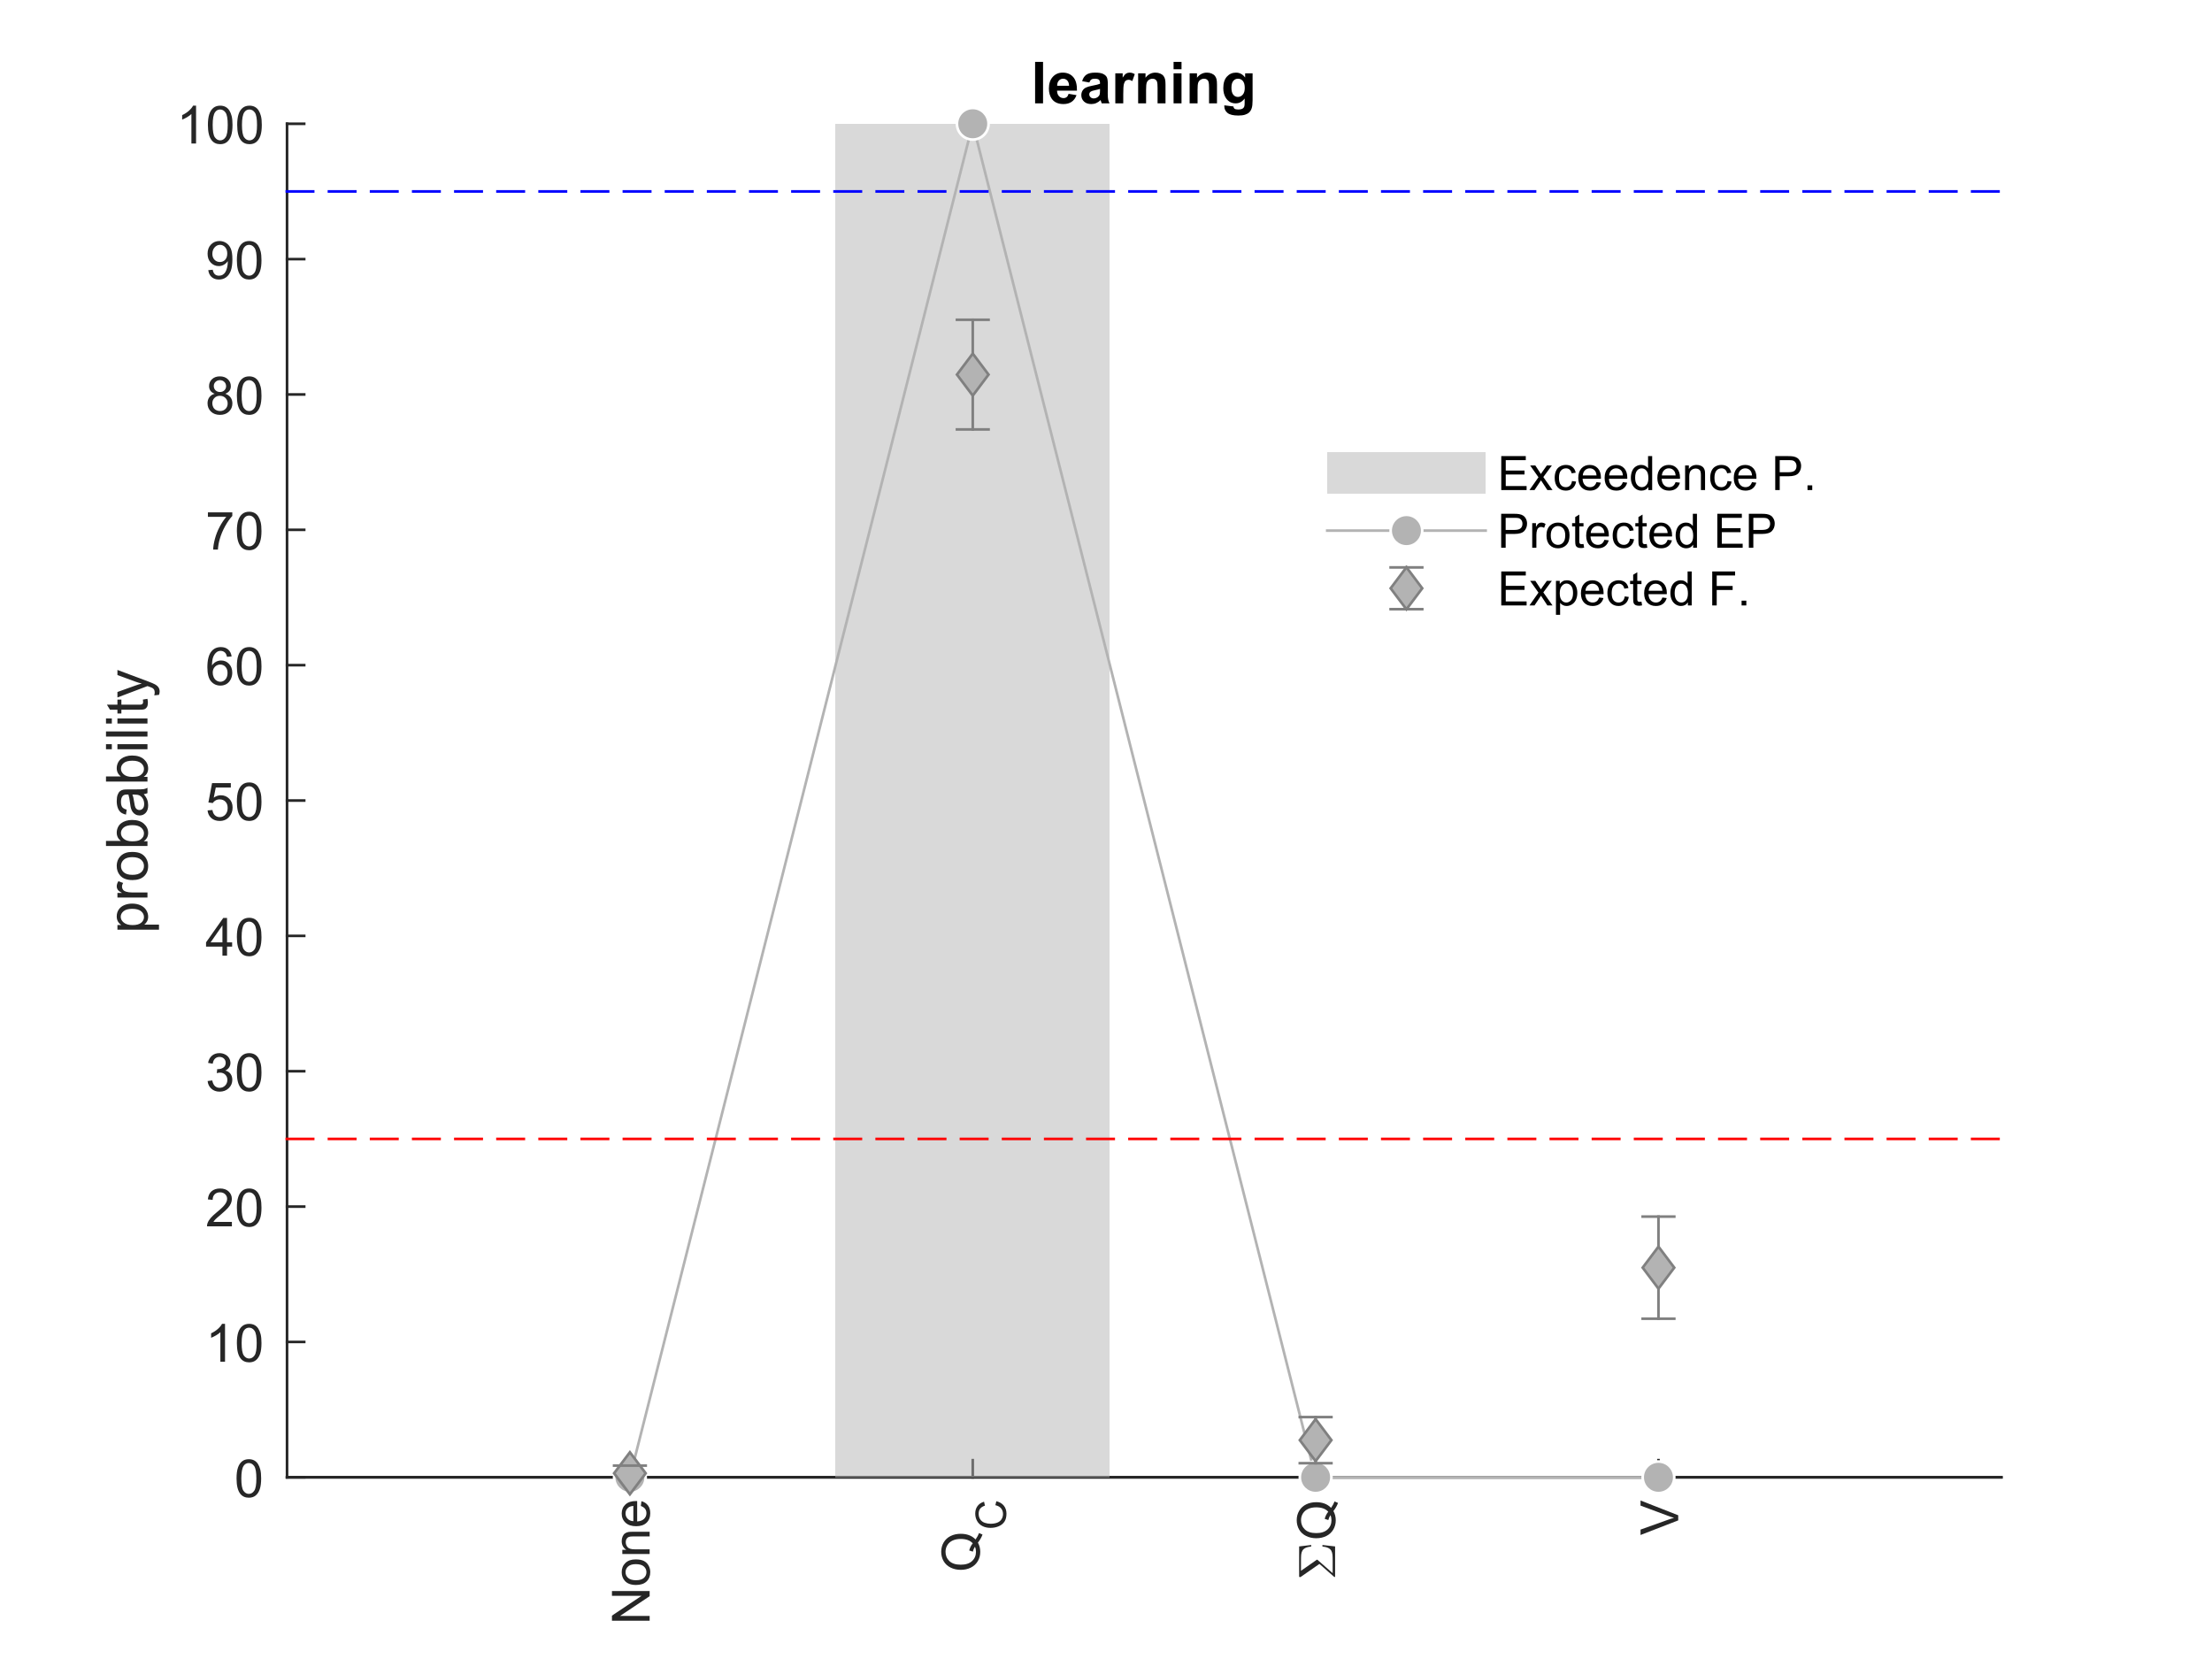 <?xml version="1.0"?>
<!DOCTYPE svg PUBLIC '-//W3C//DTD SVG 1.0//EN'
          'http://www.w3.org/TR/2001/REC-SVG-20010904/DTD/svg10.dtd'>
<svg xmlns:xlink="http://www.w3.org/1999/xlink" style="fill-opacity:1; color-rendering:auto; color-interpolation:auto; text-rendering:auto; stroke:black; stroke-linecap:square; stroke-miterlimit:10; shape-rendering:auto; stroke-opacity:1; fill:black; stroke-dasharray:none; font-weight:normal; stroke-width:1; font-family:'Dialog'; font-style:normal; stroke-linejoin:miter; font-size:12px; stroke-dashoffset:0; image-rendering:auto;" width="840" height="630" xmlns="http://www.w3.org/2000/svg"
><rect width="100%" height="100%" fill="#333333" stroke="none"/><!--Generated by the Batik Graphics2D SVG Generator--><defs id="genericDefs"
  /><g
  ><defs id="defs1"
    ><clipPath clipPathUnits="userSpaceOnUse" id="clipPath1"
      ><path d="M0 0 L840 0 L840 630 L0 630 L0 0 Z"
      /></clipPath
    ></defs
    ><g style="fill:white; stroke:white;"
    ><rect x="0" y="0" width="840" style="clip-path:url(#clipPath1); stroke:none;" height="630"
    /></g
    ><g style="fill:white; text-rendering:optimizeSpeed; color-rendering:optimizeSpeed; image-rendering:optimizeSpeed; shape-rendering:crispEdges; stroke:white; color-interpolation:sRGB;"
    ><rect x="0" width="840" height="630" y="0" style="stroke:none;"
      /><path style="stroke:none;" d="M109 561 L760 561 L760 47 L109 47 Z"
    /></g
    ><g style="fill:rgb(38,38,38); text-rendering:geometricPrecision; color-rendering:optimizeQuality; image-rendering:optimizeQuality; stroke-linejoin:round; stroke:rgb(38,38,38); color-interpolation:linearRGB;"
    ><line y2="561" style="fill:none;" x1="109" x2="760" y1="561"
      /><line y2="554.49" style="fill:none;" x1="239.2" x2="239.2" y1="561"
      /><line y2="554.49" style="fill:none;" x1="369.4" x2="369.4" y1="561"
      /><line y2="554.49" style="fill:none;" x1="499.6" x2="499.6" y1="561"
      /><line y2="554.49" style="fill:none;" x1="629.8" x2="629.8" y1="561"
    /></g
    ><g transform="translate(239.2,569) rotate(-90)" style="font-size:20px; fill:rgb(38,38,38); text-rendering:geometricPrecision; image-rendering:optimizeQuality; color-rendering:optimizeQuality; font-family:'Arial'; stroke:rgb(38,38,38); color-interpolation:linearRGB;"
    ><path style="stroke:none;" d="M-46.469 7.5 L-46.469 -6.812 L-44.531 -6.812 L-37.016 4.422 L-37.016 -6.812 L-35.203 -6.812 L-35.203 7.5 L-37.141 7.5 L-44.656 -3.75 L-44.656 7.5 L-46.469 7.5 ZM-32.885 2.312 Q-32.885 -0.562 -31.291 -1.953 Q-29.947 -3.109 -28.025 -3.109 Q-25.885 -3.109 -24.533 -1.703 Q-23.182 -0.297 -23.182 2.172 Q-23.182 4.172 -23.775 5.32 Q-24.369 6.469 -25.518 7.102 Q-26.666 7.734 -28.025 7.734 Q-30.213 7.734 -31.549 6.336 Q-32.885 4.938 -32.885 2.312 ZM-31.088 2.312 Q-31.088 4.312 -30.221 5.297 Q-29.354 6.281 -28.025 6.281 Q-26.713 6.281 -25.846 5.289 Q-24.979 4.297 -24.979 2.25 Q-24.979 0.328 -25.854 -0.664 Q-26.729 -1.656 -28.025 -1.656 Q-29.354 -1.656 -30.221 -0.664 Q-31.088 0.328 -31.088 2.312 ZM-21.121 7.5 L-21.121 -2.875 L-19.527 -2.875 L-19.527 -1.391 Q-18.387 -3.109 -16.23 -3.109 Q-15.293 -3.109 -14.504 -2.773 Q-13.715 -2.438 -13.324 -1.891 Q-12.934 -1.344 -12.777 -0.594 Q-12.684 -0.094 -12.684 1.125 L-12.684 7.5 L-14.449 7.5 L-14.449 1.188 Q-14.449 0.109 -14.652 -0.422 Q-14.855 -0.953 -15.379 -1.266 Q-15.902 -1.578 -16.605 -1.578 Q-17.73 -1.578 -18.543 -0.867 Q-19.355 -0.156 -19.355 1.828 L-19.355 7.5 L-21.121 7.5 ZM-2.889 4.156 L-1.076 4.391 Q-1.498 5.969 -2.662 6.852 Q-3.826 7.734 -5.639 7.734 Q-7.904 7.734 -9.24 6.336 Q-10.576 4.938 -10.576 2.406 Q-10.576 -0.219 -9.232 -1.664 Q-7.889 -3.109 -5.732 -3.109 Q-3.654 -3.109 -2.334 -1.695 Q-1.014 -0.281 -1.014 2.297 Q-1.014 2.453 -1.029 2.766 L-8.764 2.766 Q-8.67 4.469 -7.795 5.375 Q-6.92 6.281 -5.623 6.281 Q-4.654 6.281 -3.975 5.773 Q-3.295 5.266 -2.889 4.156 ZM-8.67 1.312 L-2.873 1.312 Q-2.982 0.016 -3.529 -0.641 Q-4.373 -1.656 -5.717 -1.656 Q-6.92 -1.656 -7.748 -0.852 Q-8.576 -0.047 -8.67 1.312 Z"
    /></g
    ><g transform="translate(372,597) rotate(-90)" style="font-size:20px; fill:rgb(38,38,38); text-rendering:geometricPrecision; image-rendering:optimizeQuality; color-rendering:optimizeQuality; font-family:'Arial'; stroke:rgb(38,38,38); color-interpolation:linearRGB;"
    ><path style="stroke:none;" d="M12.391 -1.531 Q13.719 -0.625 14.828 -0.203 L14.266 1.109 Q12.719 0.562 11.188 -0.641 Q9.594 0.25 7.672 0.25 Q5.734 0.25 4.148 -0.688 Q2.562 -1.625 1.711 -3.328 Q0.859 -5.031 0.859 -7.156 Q0.859 -9.281 1.719 -11.016 Q2.578 -12.75 4.164 -13.664 Q5.75 -14.578 7.719 -14.578 Q9.703 -14.578 11.289 -13.633 Q12.875 -12.688 13.711 -10.992 Q14.547 -9.297 14.547 -7.172 Q14.547 -5.406 14.016 -3.992 Q13.484 -2.578 12.391 -1.531 ZM8.219 -3.953 Q9.859 -3.5 10.922 -2.594 Q12.594 -4.109 12.594 -7.172 Q12.594 -8.906 12.008 -10.203 Q11.422 -11.5 10.281 -12.219 Q9.141 -12.938 7.719 -12.938 Q5.609 -12.938 4.211 -11.492 Q2.812 -10.047 2.812 -7.156 Q2.812 -4.359 4.195 -2.867 Q5.578 -1.375 7.719 -1.375 Q8.734 -1.375 9.641 -1.766 Q8.75 -2.328 7.766 -2.578 L8.219 -3.953 Z"
    /></g
    ><g transform="translate(382,581) rotate(-90)" style="font-size:16px; fill:rgb(38,38,38); text-rendering:geometricPrecision; image-rendering:optimizeQuality; color-rendering:optimizeQuality; font-family:'Arial'; stroke:rgb(38,38,38); color-interpolation:linearRGB;"
    ><path style="stroke:none;" d="M9.406 -4.016 L10.922 -3.641 Q10.453 -1.766 9.211 -0.781 Q7.969 0.203 6.188 0.203 Q4.328 0.203 3.172 -0.555 Q2.016 -1.312 1.406 -2.742 Q0.797 -4.172 0.797 -5.812 Q0.797 -7.609 1.484 -8.938 Q2.172 -10.266 3.43 -10.961 Q4.688 -11.656 6.203 -11.656 Q7.922 -11.656 9.094 -10.781 Q10.266 -9.906 10.734 -8.312 L9.234 -7.969 Q8.844 -9.219 8.086 -9.789 Q7.328 -10.359 6.172 -10.359 Q4.859 -10.359 3.969 -9.727 Q3.078 -9.094 2.719 -8.023 Q2.359 -6.953 2.359 -5.828 Q2.359 -4.359 2.789 -3.273 Q3.219 -2.188 4.117 -1.648 Q5.016 -1.109 6.062 -1.109 Q7.328 -1.109 8.211 -1.844 Q9.094 -2.578 9.406 -4.016 Z"
    /></g
    ><g transform="translate(507,600) rotate(-90)" style="font-size:20px; fill:rgb(38,38,38); text-rendering:geometricPrecision; image-rendering:optimizeQuality; color-rendering:optimizeQuality; font-family:'mwb_cmr10'; stroke:rgb(38,38,38); color-interpolation:linearRGB;"
    ><path style="stroke:none;" d="M1.312 0 Q1.125 0 1.125 -0.219 Q1.125 -0.297 1.188 -0.359 L6.109 -5.953 L1.188 -13.031 Q1.125 -13.094 1.125 -13.141 L1.125 -13.484 Q1.125 -13.531 1.188 -13.594 Q1.25 -13.656 1.312 -13.656 L12.75 -13.656 L13.297 -9.078 L12.719 -9.078 Q12.547 -10.516 12.156 -11.297 Q11.766 -12.078 11.109 -12.438 Q10.453 -12.797 9.633 -12.875 Q8.812 -12.953 7.219 -12.953 L3.5 -12.953 L7.672 -6.984 Q7.719 -6.844 7.719 -6.844 Q7.719 -6.719 7.672 -6.703 L2.594 -0.922 L7.156 -0.922 Q8.75 -0.922 9.586 -1 Q10.422 -1.078 11.086 -1.43 Q11.75 -1.781 12.156 -2.594 Q12.562 -3.406 12.719 -4.812 L13.297 -4.812 L12.75 0 L1.312 0 Z"
    /></g
    ><g transform="translate(507,585) rotate(-90)" style="font-size:20px; fill:rgb(38,38,38); text-rendering:geometricPrecision; image-rendering:optimizeQuality; color-rendering:optimizeQuality; font-family:'Arial'; stroke:rgb(38,38,38); color-interpolation:linearRGB;"
    ><path style="stroke:none;" d="M12.391 -1.531 Q13.719 -0.625 14.828 -0.203 L14.266 1.109 Q12.719 0.562 11.188 -0.641 Q9.594 0.25 7.672 0.25 Q5.734 0.25 4.148 -0.688 Q2.562 -1.625 1.711 -3.328 Q0.859 -5.031 0.859 -7.156 Q0.859 -9.281 1.719 -11.016 Q2.578 -12.75 4.164 -13.664 Q5.75 -14.578 7.719 -14.578 Q9.703 -14.578 11.289 -13.633 Q12.875 -12.688 13.711 -10.992 Q14.547 -9.297 14.547 -7.172 Q14.547 -5.406 14.016 -3.992 Q13.484 -2.578 12.391 -1.531 ZM8.219 -3.953 Q9.859 -3.5 10.922 -2.594 Q12.594 -4.109 12.594 -7.172 Q12.594 -8.906 12.008 -10.203 Q11.422 -11.5 10.281 -12.219 Q9.141 -12.938 7.719 -12.938 Q5.609 -12.938 4.211 -11.492 Q2.812 -10.047 2.812 -7.156 Q2.812 -4.359 4.195 -2.867 Q5.578 -1.375 7.719 -1.375 Q8.734 -1.375 9.641 -1.766 Q8.75 -2.328 7.766 -2.578 L8.219 -3.953 Z"
    /></g
    ><g transform="translate(629.8,569) rotate(-90)" style="font-size:20px; fill:rgb(38,38,38); text-rendering:geometricPrecision; image-rendering:optimizeQuality; color-rendering:optimizeQuality; font-family:'Arial'; stroke:rgb(38,38,38); color-interpolation:linearRGB;"
    ><path style="stroke:none;" d="M-8.359 7.5 L-13.906 -6.812 L-11.859 -6.812 L-8.141 3.578 Q-7.688 4.828 -7.391 5.922 Q-7.062 4.75 -6.609 3.578 L-2.75 -6.812 L-0.812 -6.812 L-6.422 7.5 L-8.359 7.5 Z"
    /></g
    ><g style="fill:rgb(38,38,38); text-rendering:geometricPrecision; color-rendering:optimizeQuality; image-rendering:optimizeQuality; stroke-linejoin:round; stroke:rgb(38,38,38); color-interpolation:linearRGB;"
    ><line y2="47" style="fill:none;" x1="109" x2="109" y1="561"
      /><line y2="561" style="fill:none;" x1="109" x2="115.51" y1="561"
      /><line y2="509.6" style="fill:none;" x1="109" x2="115.51" y1="509.6"
      /><line y2="458.2" style="fill:none;" x1="109" x2="115.51" y1="458.2"
      /><line y2="406.8" style="fill:none;" x1="109" x2="115.51" y1="406.8"
      /><line y2="355.4" style="fill:none;" x1="109" x2="115.51" y1="355.4"
      /><line y2="304" style="fill:none;" x1="109" x2="115.51" y1="304"
      /><line y2="252.6" style="fill:none;" x1="109" x2="115.51" y1="252.6"
      /><line y2="201.2" style="fill:none;" x1="109" x2="115.51" y1="201.2"
      /><line y2="149.8" style="fill:none;" x1="109" x2="115.51" y1="149.8"
      /><line y2="98.4" style="fill:none;" x1="109" x2="115.51" y1="98.4"
      /><line y2="47" style="fill:none;" x1="109" x2="115.51" y1="47"
    /></g
    ><g transform="translate(101,561)" style="font-size:20px; fill:rgb(38,38,38); text-rendering:geometricPrecision; image-rendering:optimizeQuality; color-rendering:optimizeQuality; font-family:'Arial'; stroke:rgb(38,38,38); color-interpolation:linearRGB;"
    ><path style="stroke:none;" d="M-11.172 0.438 Q-11.172 -2.094 -10.648 -3.648 Q-10.125 -5.203 -9.094 -6.039 Q-8.062 -6.875 -6.5 -6.875 Q-5.344 -6.875 -4.477 -6.414 Q-3.609 -5.953 -3.047 -5.078 Q-2.484 -4.203 -2.156 -2.945 Q-1.828 -1.688 -1.828 0.438 Q-1.828 2.953 -2.352 4.5 Q-2.875 6.047 -3.898 6.898 Q-4.922 7.75 -6.5 7.75 Q-8.578 7.75 -9.75 6.266 Q-11.172 4.469 -11.172 0.438 ZM-9.359 0.438 Q-9.359 3.969 -8.539 5.133 Q-7.719 6.297 -6.5 6.297 Q-5.297 6.297 -4.469 5.125 Q-3.641 3.953 -3.641 0.438 Q-3.641 -3.094 -4.469 -4.258 Q-5.297 -5.422 -6.516 -5.422 Q-7.734 -5.422 -8.453 -4.391 Q-9.359 -3.094 -9.359 0.438 Z"
    /></g
    ><g transform="translate(101,509.6)" style="font-size:20px; fill:rgb(38,38,38); text-rendering:geometricPrecision; image-rendering:optimizeQuality; color-rendering:optimizeQuality; font-family:'Arial'; stroke:rgb(38,38,38); color-interpolation:linearRGB;"
    ><path style="stroke:none;" d="M-15.547 7.5 L-17.312 7.5 L-17.312 -3.703 Q-17.938 -3.094 -18.969 -2.492 Q-20 -1.891 -20.828 -1.578 L-20.828 -3.281 Q-19.344 -3.969 -18.242 -4.961 Q-17.141 -5.953 -16.688 -6.875 L-15.547 -6.875 L-15.547 7.5 ZM-11.049 0.438 Q-11.049 -2.094 -10.525 -3.648 Q-10.002 -5.203 -8.971 -6.039 Q-7.939 -6.875 -6.377 -6.875 Q-5.221 -6.875 -4.354 -6.414 Q-3.486 -5.953 -2.924 -5.078 Q-2.361 -4.203 -2.033 -2.945 Q-1.705 -1.688 -1.705 0.438 Q-1.705 2.953 -2.228 4.5 Q-2.752 6.047 -3.775 6.898 Q-4.799 7.75 -6.377 7.75 Q-8.455 7.75 -9.627 6.266 Q-11.049 4.469 -11.049 0.438 ZM-9.236 0.438 Q-9.236 3.969 -8.416 5.133 Q-7.596 6.297 -6.377 6.297 Q-5.174 6.297 -4.346 5.125 Q-3.518 3.953 -3.518 0.438 Q-3.518 -3.094 -4.346 -4.258 Q-5.174 -5.422 -6.393 -5.422 Q-7.611 -5.422 -8.33 -4.391 Q-9.236 -3.094 -9.236 0.438 Z"
    /></g
    ><g transform="translate(101,458.2)" style="font-size:20px; fill:rgb(38,38,38); text-rendering:geometricPrecision; image-rendering:optimizeQuality; color-rendering:optimizeQuality; font-family:'Arial'; stroke:rgb(38,38,38); color-interpolation:linearRGB;"
    ><path style="stroke:none;" d="M-12.938 5.812 L-12.938 7.5 L-22.391 7.5 Q-22.406 6.859 -22.188 6.281 Q-21.828 5.312 -21.031 4.375 Q-20.234 3.438 -18.734 2.203 Q-16.391 0.297 -15.57 -0.82 Q-14.75 -1.938 -14.75 -2.938 Q-14.75 -3.984 -15.5 -4.703 Q-16.25 -5.422 -17.453 -5.422 Q-18.719 -5.422 -19.484 -4.656 Q-20.25 -3.891 -20.25 -2.547 L-22.062 -2.734 Q-21.875 -4.75 -20.664 -5.812 Q-19.453 -6.875 -17.406 -6.875 Q-15.359 -6.875 -14.156 -5.734 Q-12.953 -4.594 -12.953 -2.906 Q-12.953 -2.047 -13.305 -1.211 Q-13.656 -0.375 -14.469 0.539 Q-15.281 1.453 -17.172 3.062 Q-18.766 4.391 -19.211 4.859 Q-19.656 5.328 -19.953 5.812 L-12.938 5.812 ZM-11.049 0.438 Q-11.049 -2.094 -10.525 -3.648 Q-10.002 -5.203 -8.971 -6.039 Q-7.939 -6.875 -6.377 -6.875 Q-5.221 -6.875 -4.354 -6.414 Q-3.486 -5.953 -2.924 -5.078 Q-2.361 -4.203 -2.033 -2.945 Q-1.705 -1.688 -1.705 0.438 Q-1.705 2.953 -2.228 4.5 Q-2.752 6.047 -3.775 6.898 Q-4.799 7.75 -6.377 7.75 Q-8.455 7.75 -9.627 6.266 Q-11.049 4.469 -11.049 0.438 ZM-9.236 0.438 Q-9.236 3.969 -8.416 5.133 Q-7.596 6.297 -6.377 6.297 Q-5.174 6.297 -4.346 5.125 Q-3.518 3.953 -3.518 0.438 Q-3.518 -3.094 -4.346 -4.258 Q-5.174 -5.422 -6.393 -5.422 Q-7.611 -5.422 -8.33 -4.391 Q-9.236 -3.094 -9.236 0.438 Z"
    /></g
    ><g transform="translate(101,406.8)" style="font-size:20px; fill:rgb(38,38,38); text-rendering:geometricPrecision; image-rendering:optimizeQuality; color-rendering:optimizeQuality; font-family:'Arial'; stroke:rgb(38,38,38); color-interpolation:linearRGB;"
    ><path style="stroke:none;" d="M-22.156 3.719 L-20.406 3.484 Q-20.094 4.984 -19.367 5.641 Q-18.641 6.297 -17.594 6.297 Q-16.359 6.297 -15.508 5.438 Q-14.656 4.578 -14.656 3.312 Q-14.656 2.094 -15.445 1.312 Q-16.234 0.531 -17.453 0.531 Q-17.953 0.531 -18.688 0.719 L-18.5 -0.828 Q-18.328 -0.797 -18.219 -0.797 Q-17.094 -0.797 -16.195 -1.383 Q-15.297 -1.969 -15.297 -3.188 Q-15.297 -4.156 -15.953 -4.797 Q-16.609 -5.438 -17.641 -5.438 Q-18.656 -5.438 -19.344 -4.789 Q-20.031 -4.141 -20.219 -2.859 L-21.984 -3.172 Q-21.656 -4.938 -20.516 -5.906 Q-19.375 -6.875 -17.672 -6.875 Q-16.5 -6.875 -15.516 -6.375 Q-14.531 -5.875 -14.008 -5 Q-13.484 -4.125 -13.484 -3.156 Q-13.484 -2.234 -13.984 -1.469 Q-14.484 -0.703 -15.453 -0.25 Q-14.188 0.031 -13.484 0.961 Q-12.781 1.891 -12.781 3.266 Q-12.781 5.141 -14.148 6.445 Q-15.516 7.75 -17.609 7.75 Q-19.5 7.75 -20.742 6.625 Q-21.984 5.5 -22.156 3.719 ZM-11.049 0.438 Q-11.049 -2.094 -10.525 -3.648 Q-10.002 -5.203 -8.971 -6.039 Q-7.939 -6.875 -6.377 -6.875 Q-5.221 -6.875 -4.354 -6.414 Q-3.486 -5.953 -2.924 -5.078 Q-2.361 -4.203 -2.033 -2.945 Q-1.705 -1.688 -1.705 0.438 Q-1.705 2.953 -2.228 4.5 Q-2.752 6.047 -3.775 6.898 Q-4.799 7.75 -6.377 7.75 Q-8.455 7.75 -9.627 6.266 Q-11.049 4.469 -11.049 0.438 ZM-9.236 0.438 Q-9.236 3.969 -8.416 5.133 Q-7.596 6.297 -6.377 6.297 Q-5.174 6.297 -4.346 5.125 Q-3.518 3.953 -3.518 0.438 Q-3.518 -3.094 -4.346 -4.258 Q-5.174 -5.422 -6.393 -5.422 Q-7.611 -5.422 -8.33 -4.391 Q-9.236 -3.094 -9.236 0.438 Z"
    /></g
    ><g transform="translate(101,355.4)" style="font-size:20px; fill:rgb(38,38,38); text-rendering:geometricPrecision; image-rendering:optimizeQuality; color-rendering:optimizeQuality; font-family:'Arial'; stroke:rgb(38,38,38); color-interpolation:linearRGB;"
    ><path style="stroke:none;" d="M-16.531 7.5 L-16.531 4.078 L-22.75 4.078 L-22.75 2.453 L-16.219 -6.812 L-14.781 -6.812 L-14.781 2.453 L-12.844 2.453 L-12.844 4.078 L-14.781 4.078 L-14.781 7.5 L-16.531 7.5 ZM-16.531 2.453 L-16.531 -4 L-21.016 2.453 L-16.531 2.453 ZM-11.049 0.438 Q-11.049 -2.094 -10.525 -3.648 Q-10.002 -5.203 -8.971 -6.039 Q-7.939 -6.875 -6.377 -6.875 Q-5.221 -6.875 -4.354 -6.414 Q-3.486 -5.953 -2.924 -5.078 Q-2.361 -4.203 -2.033 -2.945 Q-1.705 -1.688 -1.705 0.438 Q-1.705 2.953 -2.228 4.5 Q-2.752 6.047 -3.775 6.898 Q-4.799 7.75 -6.377 7.75 Q-8.455 7.75 -9.627 6.266 Q-11.049 4.469 -11.049 0.438 ZM-9.236 0.438 Q-9.236 3.969 -8.416 5.133 Q-7.596 6.297 -6.377 6.297 Q-5.174 6.297 -4.346 5.125 Q-3.518 3.953 -3.518 0.438 Q-3.518 -3.094 -4.346 -4.258 Q-5.174 -5.422 -6.393 -5.422 Q-7.611 -5.422 -8.33 -4.391 Q-9.236 -3.094 -9.236 0.438 Z"
    /></g
    ><g transform="translate(101,304)" style="font-size:20px; fill:rgb(38,38,38); text-rendering:geometricPrecision; image-rendering:optimizeQuality; color-rendering:optimizeQuality; font-family:'Arial'; stroke:rgb(38,38,38); color-interpolation:linearRGB;"
    ><path style="stroke:none;" d="M-22.172 3.75 L-20.328 3.594 Q-20.125 4.938 -19.375 5.617 Q-18.625 6.297 -17.562 6.297 Q-16.297 6.297 -15.422 5.344 Q-14.547 4.391 -14.547 2.797 Q-14.547 1.297 -15.391 0.43 Q-16.234 -0.438 -17.594 -0.438 Q-18.453 -0.438 -19.133 -0.055 Q-19.812 0.328 -20.203 0.953 L-21.859 0.734 L-20.469 -6.625 L-13.344 -6.625 L-13.344 -4.938 L-19.062 -4.938 L-19.828 -1.094 Q-18.547 -2 -17.125 -2 Q-15.25 -2 -13.961 -0.695 Q-12.672 0.609 -12.672 2.641 Q-12.672 4.594 -13.812 6 Q-15.188 7.75 -17.562 7.75 Q-19.516 7.75 -20.758 6.656 Q-22 5.562 -22.172 3.75 ZM-11.049 0.438 Q-11.049 -2.094 -10.525 -3.648 Q-10.002 -5.203 -8.971 -6.039 Q-7.939 -6.875 -6.377 -6.875 Q-5.221 -6.875 -4.354 -6.414 Q-3.486 -5.953 -2.924 -5.078 Q-2.361 -4.203 -2.033 -2.945 Q-1.705 -1.688 -1.705 0.438 Q-1.705 2.953 -2.228 4.5 Q-2.752 6.047 -3.775 6.898 Q-4.799 7.75 -6.377 7.75 Q-8.455 7.75 -9.627 6.266 Q-11.049 4.469 -11.049 0.438 ZM-9.236 0.438 Q-9.236 3.969 -8.416 5.133 Q-7.596 6.297 -6.377 6.297 Q-5.174 6.297 -4.346 5.125 Q-3.518 3.953 -3.518 0.438 Q-3.518 -3.094 -4.346 -4.258 Q-5.174 -5.422 -6.393 -5.422 Q-7.611 -5.422 -8.33 -4.391 Q-9.236 -3.094 -9.236 0.438 Z"
    /></g
    ><g transform="translate(101,252.6)" style="font-size:20px; fill:rgb(38,38,38); text-rendering:geometricPrecision; image-rendering:optimizeQuality; color-rendering:optimizeQuality; font-family:'Arial'; stroke:rgb(38,38,38); color-interpolation:linearRGB;"
    ><path style="stroke:none;" d="M-13.047 -3.312 L-14.797 -3.172 Q-15.031 -4.203 -15.453 -4.672 Q-16.172 -5.438 -17.219 -5.438 Q-18.062 -5.438 -18.688 -4.969 Q-19.516 -4.359 -20 -3.195 Q-20.484 -2.031 -20.5 0.109 Q-19.859 -0.844 -18.945 -1.312 Q-18.031 -1.781 -17.016 -1.781 Q-15.266 -1.781 -14.031 -0.492 Q-12.797 0.797 -12.797 2.844 Q-12.797 4.203 -13.375 5.359 Q-13.953 6.516 -14.969 7.133 Q-15.984 7.75 -17.281 7.75 Q-19.469 7.75 -20.859 6.133 Q-22.25 4.516 -22.25 0.797 Q-22.25 -3.344 -20.719 -5.234 Q-19.375 -6.875 -17.109 -6.875 Q-15.422 -6.875 -14.344 -5.93 Q-13.266 -4.984 -13.047 -3.312 ZM-20.219 2.859 Q-20.219 3.766 -19.836 4.594 Q-19.453 5.422 -18.758 5.859 Q-18.062 6.297 -17.312 6.297 Q-16.188 6.297 -15.391 5.398 Q-14.594 4.5 -14.594 2.953 Q-14.594 1.469 -15.383 0.617 Q-16.172 -0.234 -17.375 -0.234 Q-18.562 -0.234 -19.391 0.617 Q-20.219 1.469 -20.219 2.859 ZM-11.049 0.438 Q-11.049 -2.094 -10.525 -3.648 Q-10.002 -5.203 -8.971 -6.039 Q-7.939 -6.875 -6.377 -6.875 Q-5.221 -6.875 -4.354 -6.414 Q-3.486 -5.953 -2.924 -5.078 Q-2.361 -4.203 -2.033 -2.945 Q-1.705 -1.688 -1.705 0.438 Q-1.705 2.953 -2.228 4.5 Q-2.752 6.047 -3.775 6.898 Q-4.799 7.75 -6.377 7.75 Q-8.455 7.75 -9.627 6.266 Q-11.049 4.469 -11.049 0.438 ZM-9.236 0.438 Q-9.236 3.969 -8.416 5.133 Q-7.596 6.297 -6.377 6.297 Q-5.174 6.297 -4.346 5.125 Q-3.518 3.953 -3.518 0.438 Q-3.518 -3.094 -4.346 -4.258 Q-5.174 -5.422 -6.393 -5.422 Q-7.611 -5.422 -8.33 -4.391 Q-9.236 -3.094 -9.236 0.438 Z"
    /></g
    ><g transform="translate(101,201.2)" style="font-size:20px; fill:rgb(38,38,38); text-rendering:geometricPrecision; image-rendering:optimizeQuality; color-rendering:optimizeQuality; font-family:'Arial'; stroke:rgb(38,38,38); color-interpolation:linearRGB;"
    ><path style="stroke:none;" d="M-22.047 -4.938 L-22.047 -6.625 L-12.781 -6.625 L-12.781 -5.266 Q-14.156 -3.812 -15.5 -1.398 Q-16.844 1.016 -17.562 3.562 Q-18.094 5.359 -18.25 7.5 L-20.047 7.5 Q-20.016 5.812 -19.383 3.422 Q-18.75 1.031 -17.562 -1.195 Q-16.375 -3.422 -15.047 -4.938 L-22.047 -4.938 ZM-11.049 0.438 Q-11.049 -2.094 -10.525 -3.648 Q-10.002 -5.203 -8.971 -6.039 Q-7.939 -6.875 -6.377 -6.875 Q-5.221 -6.875 -4.354 -6.414 Q-3.486 -5.953 -2.924 -5.078 Q-2.361 -4.203 -2.033 -2.945 Q-1.705 -1.688 -1.705 0.438 Q-1.705 2.953 -2.228 4.5 Q-2.752 6.047 -3.775 6.898 Q-4.799 7.75 -6.377 7.75 Q-8.455 7.75 -9.627 6.266 Q-11.049 4.469 -11.049 0.438 ZM-9.236 0.438 Q-9.236 3.969 -8.416 5.133 Q-7.596 6.297 -6.377 6.297 Q-5.174 6.297 -4.346 5.125 Q-3.518 3.953 -3.518 0.438 Q-3.518 -3.094 -4.346 -4.258 Q-5.174 -5.422 -6.393 -5.422 Q-7.611 -5.422 -8.33 -4.391 Q-9.236 -3.094 -9.236 0.438 Z"
    /></g
    ><g transform="translate(101,149.8)" style="font-size:20px; fill:rgb(38,38,38); text-rendering:geometricPrecision; image-rendering:optimizeQuality; color-rendering:optimizeQuality; font-family:'Arial'; stroke:rgb(38,38,38); color-interpolation:linearRGB;"
    ><path style="stroke:none;" d="M-19.469 -0.266 Q-20.562 -0.672 -21.086 -1.414 Q-21.609 -2.156 -21.609 -3.188 Q-21.609 -4.75 -20.484 -5.812 Q-19.359 -6.875 -17.5 -6.875 Q-15.625 -6.875 -14.484 -5.789 Q-13.344 -4.703 -13.344 -3.141 Q-13.344 -2.141 -13.867 -1.406 Q-14.391 -0.672 -15.453 -0.266 Q-14.125 0.172 -13.438 1.125 Q-12.75 2.078 -12.75 3.406 Q-12.75 5.25 -14.055 6.5 Q-15.359 7.75 -17.469 7.75 Q-19.594 7.75 -20.891 6.492 Q-22.188 5.234 -22.188 3.359 Q-22.188 1.969 -21.477 1.023 Q-20.766 0.078 -19.469 -0.266 ZM-19.812 -3.25 Q-19.812 -2.234 -19.156 -1.586 Q-18.5 -0.938 -17.469 -0.938 Q-16.453 -0.938 -15.797 -1.578 Q-15.141 -2.219 -15.141 -3.141 Q-15.141 -4.109 -15.812 -4.773 Q-16.484 -5.438 -17.484 -5.438 Q-18.484 -5.438 -19.148 -4.789 Q-19.812 -4.141 -19.812 -3.25 ZM-20.375 3.375 Q-20.375 4.125 -20.023 4.828 Q-19.672 5.531 -18.969 5.914 Q-18.266 6.297 -17.453 6.297 Q-16.188 6.297 -15.367 5.484 Q-14.547 4.672 -14.547 3.422 Q-14.547 2.156 -15.391 1.328 Q-16.234 0.5 -17.516 0.5 Q-18.75 0.5 -19.562 1.32 Q-20.375 2.141 -20.375 3.375 ZM-11.049 0.438 Q-11.049 -2.094 -10.525 -3.648 Q-10.002 -5.203 -8.971 -6.039 Q-7.939 -6.875 -6.377 -6.875 Q-5.221 -6.875 -4.354 -6.414 Q-3.486 -5.953 -2.924 -5.078 Q-2.361 -4.203 -2.033 -2.945 Q-1.705 -1.688 -1.705 0.438 Q-1.705 2.953 -2.228 4.5 Q-2.752 6.047 -3.775 6.898 Q-4.799 7.75 -6.377 7.75 Q-8.455 7.75 -9.627 6.266 Q-11.049 4.469 -11.049 0.438 ZM-9.236 0.438 Q-9.236 3.969 -8.416 5.133 Q-7.596 6.297 -6.377 6.297 Q-5.174 6.297 -4.346 5.125 Q-3.518 3.953 -3.518 0.438 Q-3.518 -3.094 -4.346 -4.258 Q-5.174 -5.422 -6.393 -5.422 Q-7.611 -5.422 -8.33 -4.391 Q-9.236 -3.094 -9.236 0.438 Z"
    /></g
    ><g transform="translate(101,98.4)" style="font-size:20px; fill:rgb(38,38,38); text-rendering:geometricPrecision; image-rendering:optimizeQuality; color-rendering:optimizeQuality; font-family:'Arial'; stroke:rgb(38,38,38); color-interpolation:linearRGB;"
    ><path style="stroke:none;" d="M-21.906 4.188 L-20.219 4.031 Q-20 5.219 -19.398 5.758 Q-18.797 6.297 -17.844 6.297 Q-17.031 6.297 -16.422 5.93 Q-15.812 5.562 -15.422 4.938 Q-15.031 4.312 -14.766 3.258 Q-14.5 2.203 -14.5 1.109 Q-14.5 1 -14.516 0.766 Q-15.047 1.594 -15.953 2.117 Q-16.859 2.641 -17.938 2.641 Q-19.703 2.641 -20.938 1.352 Q-22.172 0.062 -22.172 -2.047 Q-22.172 -4.219 -20.883 -5.547 Q-19.594 -6.875 -17.672 -6.875 Q-16.266 -6.875 -15.109 -6.125 Q-13.953 -5.375 -13.352 -3.984 Q-12.75 -2.594 -12.75 0.047 Q-12.75 2.797 -13.352 4.422 Q-13.953 6.047 -15.125 6.898 Q-16.297 7.75 -17.875 7.75 Q-19.562 7.75 -20.625 6.812 Q-21.688 5.875 -21.906 4.188 ZM-14.703 -2.125 Q-14.703 -3.641 -15.508 -4.531 Q-16.312 -5.422 -17.453 -5.422 Q-18.625 -5.422 -19.492 -4.461 Q-20.359 -3.5 -20.359 -1.984 Q-20.359 -0.609 -19.539 0.242 Q-18.719 1.094 -17.5 1.094 Q-16.281 1.094 -15.492 0.242 Q-14.703 -0.609 -14.703 -2.125 ZM-11.049 0.438 Q-11.049 -2.094 -10.525 -3.648 Q-10.002 -5.203 -8.971 -6.039 Q-7.939 -6.875 -6.377 -6.875 Q-5.221 -6.875 -4.354 -6.414 Q-3.486 -5.953 -2.924 -5.078 Q-2.361 -4.203 -2.033 -2.945 Q-1.705 -1.688 -1.705 0.438 Q-1.705 2.953 -2.228 4.5 Q-2.752 6.047 -3.775 6.898 Q-4.799 7.75 -6.377 7.75 Q-8.455 7.75 -9.627 6.266 Q-11.049 4.469 -11.049 0.438 ZM-9.236 0.438 Q-9.236 3.969 -8.416 5.133 Q-7.596 6.297 -6.377 6.297 Q-5.174 6.297 -4.346 5.125 Q-3.518 3.953 -3.518 0.438 Q-3.518 -3.094 -4.346 -4.258 Q-5.174 -5.422 -6.393 -5.422 Q-7.611 -5.422 -8.33 -4.391 Q-9.236 -3.094 -9.236 0.438 Z"
    /></g
    ><g transform="translate(101,47)" style="font-size:20px; fill:rgb(38,38,38); text-rendering:geometricPrecision; image-rendering:optimizeQuality; color-rendering:optimizeQuality; font-family:'Arial'; stroke:rgb(38,38,38); color-interpolation:linearRGB;"
    ><path style="stroke:none;" d="M-26.547 7.5 L-28.312 7.5 L-28.312 -3.703 Q-28.938 -3.094 -29.969 -2.492 Q-31 -1.891 -31.828 -1.578 L-31.828 -3.281 Q-30.344 -3.969 -29.242 -4.961 Q-28.141 -5.953 -27.688 -6.875 L-26.547 -6.875 L-26.547 7.5 ZM-22.049 0.438 Q-22.049 -2.094 -21.525 -3.648 Q-21.002 -5.203 -19.971 -6.039 Q-18.939 -6.875 -17.377 -6.875 Q-16.221 -6.875 -15.354 -6.414 Q-14.486 -5.953 -13.924 -5.078 Q-13.361 -4.203 -13.033 -2.945 Q-12.705 -1.688 -12.705 0.438 Q-12.705 2.953 -13.229 4.5 Q-13.752 6.047 -14.775 6.898 Q-15.799 7.75 -17.377 7.75 Q-19.455 7.75 -20.627 6.266 Q-22.049 4.469 -22.049 0.438 ZM-20.236 0.438 Q-20.236 3.969 -19.416 5.133 Q-18.596 6.297 -17.377 6.297 Q-16.174 6.297 -15.346 5.125 Q-14.518 3.953 -14.518 0.438 Q-14.518 -3.094 -15.346 -4.258 Q-16.174 -5.422 -17.393 -5.422 Q-18.611 -5.422 -19.33 -4.391 Q-20.236 -3.094 -20.236 0.438 ZM-10.926 0.438 Q-10.926 -2.094 -10.402 -3.648 Q-9.879 -5.203 -8.848 -6.039 Q-7.816 -6.875 -6.254 -6.875 Q-5.098 -6.875 -4.231 -6.414 Q-3.363 -5.953 -2.801 -5.078 Q-2.238 -4.203 -1.91 -2.945 Q-1.582 -1.688 -1.582 0.438 Q-1.582 2.953 -2.106 4.5 Q-2.629 6.047 -3.652 6.898 Q-4.676 7.75 -6.254 7.75 Q-8.332 7.75 -9.504 6.266 Q-10.926 4.469 -10.926 0.438 ZM-9.113 0.438 Q-9.113 3.969 -8.293 5.133 Q-7.473 6.297 -6.254 6.297 Q-5.051 6.297 -4.223 5.125 Q-3.394 3.953 -3.394 0.438 Q-3.394 -3.094 -4.223 -4.258 Q-5.051 -5.422 -6.269 -5.422 Q-7.488 -5.422 -8.207 -4.391 Q-9.113 -3.094 -9.113 0.438 Z"
    /></g
    ><g transform="translate(61,304) rotate(-90)" style="font-size:22px; fill:rgb(38,38,38); text-rendering:geometricPrecision; image-rendering:optimizeQuality; color-rendering:optimizeQuality; font-family:'Arial'; stroke:rgb(38,38,38); color-interpolation:linearRGB;"
    ><path style="stroke:none;" d="M-49.047 -0.625 L-49.047 -16.406 L-47.281 -16.406 L-47.281 -14.922 Q-46.672 -15.797 -45.883 -16.234 Q-45.094 -16.672 -43.984 -16.672 Q-42.516 -16.672 -41.398 -15.914 Q-40.281 -15.156 -39.711 -13.789 Q-39.141 -12.422 -39.141 -10.797 Q-39.141 -9.047 -39.773 -7.641 Q-40.406 -6.234 -41.602 -5.484 Q-42.797 -4.734 -44.125 -4.734 Q-45.078 -4.734 -45.852 -5.148 Q-46.625 -5.562 -47.109 -6.188 L-47.109 -0.625 L-49.047 -0.625 ZM-47.297 -10.641 Q-47.297 -8.438 -46.406 -7.383 Q-45.516 -6.328 -44.25 -6.328 Q-42.953 -6.328 -42.039 -7.422 Q-41.125 -8.516 -41.125 -10.797 Q-41.125 -12.984 -42.023 -14.07 Q-42.922 -15.156 -44.156 -15.156 Q-45.391 -15.156 -46.344 -14 Q-47.297 -12.844 -47.297 -10.641 ZM-36.843 -5 L-36.843 -16.406 L-35.093 -16.406 L-35.093 -14.672 Q-34.437 -15.891 -33.866 -16.281 Q-33.296 -16.672 -32.624 -16.672 Q-31.64 -16.672 -30.64 -16.047 L-31.296 -14.25 Q-32.015 -14.672 -32.718 -14.672 Q-33.358 -14.672 -33.858 -14.289 Q-34.358 -13.906 -34.577 -13.234 Q-34.905 -12.203 -34.905 -10.969 L-34.905 -5 L-36.843 -5 ZM-30.204 -10.703 Q-30.204 -13.875 -28.439 -15.406 Q-26.97 -16.672 -24.86 -16.672 Q-22.501 -16.672 -21.009 -15.125 Q-19.517 -13.578 -19.517 -10.859 Q-19.517 -8.656 -20.181 -7.398 Q-20.845 -6.141 -22.102 -5.438 Q-23.36 -4.734 -24.86 -4.734 Q-27.251 -4.734 -28.727 -6.273 Q-30.204 -7.812 -30.204 -10.703 ZM-28.22 -10.703 Q-28.22 -8.516 -27.267 -7.422 Q-26.314 -6.328 -24.86 -6.328 Q-23.423 -6.328 -22.462 -7.43 Q-21.501 -8.531 -21.501 -10.766 Q-21.501 -12.891 -22.462 -13.977 Q-23.423 -15.062 -24.86 -15.062 Q-26.314 -15.062 -27.267 -13.977 Q-28.22 -12.891 -28.22 -10.703 ZM-15.469 -5 L-17.266 -5 L-17.266 -20.75 L-15.328 -20.75 L-15.328 -15.125 Q-14.109 -16.672 -12.203 -16.672 Q-11.156 -16.672 -10.211 -16.242 Q-9.266 -15.812 -8.664 -15.047 Q-8.062 -14.281 -7.719 -13.195 Q-7.375 -12.109 -7.375 -10.875 Q-7.375 -7.938 -8.82 -6.336 Q-10.266 -4.734 -12.297 -4.734 Q-14.312 -4.734 -15.469 -6.422 L-15.469 -5 ZM-15.484 -10.797 Q-15.484 -8.734 -14.938 -7.828 Q-14.016 -6.328 -12.469 -6.328 Q-11.188 -6.328 -10.266 -7.43 Q-9.344 -8.531 -9.344 -10.719 Q-9.344 -12.953 -10.234 -14.016 Q-11.125 -15.078 -12.375 -15.078 Q-13.641 -15.078 -14.562 -13.977 Q-15.484 -12.875 -15.484 -10.797 ZM2.423 -6.406 Q1.36 -5.5 0.36 -5.117 Q-0.64 -4.734 -1.78 -4.734 Q-3.655 -4.734 -4.663 -5.656 Q-5.671 -6.578 -5.671 -8.016 Q-5.671 -8.844 -5.288 -9.539 Q-4.905 -10.234 -4.288 -10.648 Q-3.671 -11.062 -2.905 -11.281 Q-2.327 -11.438 -1.187 -11.578 Q1.157 -11.859 2.267 -12.234 Q2.282 -12.641 2.282 -12.75 Q2.282 -13.922 1.735 -14.406 Q0.985 -15.062 -0.468 -15.062 Q-1.843 -15.062 -2.491 -14.586 Q-3.14 -14.109 -3.452 -12.891 L-5.343 -13.156 Q-5.077 -14.375 -4.491 -15.117 Q-3.905 -15.859 -2.788 -16.266 Q-1.671 -16.672 -0.186 -16.672 Q1.267 -16.672 2.181 -16.328 Q3.095 -15.984 3.524 -15.461 Q3.954 -14.938 4.126 -14.141 Q4.22 -13.641 4.22 -12.359 L4.22 -9.781 Q4.22 -7.078 4.345 -6.367 Q4.47 -5.656 4.829 -5 L2.813 -5 Q2.517 -5.609 2.423 -6.406 ZM2.267 -10.719 Q1.22 -10.297 -0.89 -10 Q-2.077 -9.828 -2.577 -9.609 Q-3.077 -9.391 -3.343 -8.977 Q-3.608 -8.562 -3.608 -8.062 Q-3.608 -7.281 -3.022 -6.766 Q-2.437 -6.25 -1.312 -6.25 Q-0.186 -6.25 0.681 -6.742 Q1.548 -7.234 1.954 -8.078 Q2.267 -8.734 2.267 -10.016 L2.267 -10.719 ZM9.002 -5 L7.205 -5 L7.205 -20.75 L9.143 -20.75 L9.143 -15.125 Q10.361 -16.672 12.268 -16.672 Q13.315 -16.672 14.26 -16.242 Q15.205 -15.812 15.807 -15.047 Q16.408 -14.281 16.752 -13.195 Q17.096 -12.109 17.096 -10.875 Q17.096 -7.938 15.65 -6.336 Q14.205 -4.734 12.174 -4.734 Q10.158 -4.734 9.002 -6.422 L9.002 -5 ZM8.986 -10.797 Q8.986 -8.734 9.533 -7.828 Q10.455 -6.328 12.002 -6.328 Q13.283 -6.328 14.205 -7.43 Q15.127 -8.531 15.127 -10.719 Q15.127 -12.953 14.236 -14.016 Q13.346 -15.078 12.096 -15.078 Q10.83 -15.078 9.908 -13.977 Q8.986 -12.875 8.986 -10.797 ZM19.472 -18.531 L19.472 -20.75 L21.394 -20.75 L21.394 -18.531 L19.472 -18.531 ZM19.472 -5 L19.472 -16.406 L21.394 -16.406 L21.394 -5 L19.472 -5 ZM24.297 -5 L24.297 -20.75 L26.234 -20.75 L26.234 -5 L24.297 -5 ZM29.247 -18.531 L29.247 -20.75 L31.169 -20.75 L31.169 -18.531 L29.247 -18.531 ZM29.247 -5 L29.247 -16.406 L31.169 -16.406 L31.169 -5 L29.247 -5 ZM38.338 -6.734 L38.619 -5.016 Q37.807 -4.844 37.15 -4.844 Q36.103 -4.844 35.525 -5.18 Q34.947 -5.516 34.713 -6.055 Q34.478 -6.594 34.478 -8.344 L34.478 -14.906 L33.057 -14.906 L33.057 -16.406 L34.478 -16.406 L34.478 -19.234 L36.4 -20.391 L36.4 -16.406 L38.338 -16.406 L38.338 -14.906 L36.4 -14.906 L36.4 -8.234 Q36.4 -7.406 36.502 -7.172 Q36.603 -6.938 36.83 -6.797 Q37.057 -6.656 37.494 -6.656 Q37.807 -6.656 38.338 -6.734 ZM40.138 -0.609 L39.935 -2.422 Q40.56 -2.25 41.028 -2.25 Q41.685 -2.25 42.067 -2.461 Q42.45 -2.672 42.7 -3.062 Q42.888 -3.359 43.294 -4.5 Q43.341 -4.672 43.466 -4.984 L39.138 -16.406 L41.216 -16.406 L43.591 -9.797 Q44.06 -8.547 44.419 -7.156 Q44.747 -8.484 45.216 -9.766 L47.653 -16.406 L49.591 -16.406 L45.247 -4.812 Q44.544 -2.922 44.153 -2.219 Q43.638 -1.266 42.974 -0.82 Q42.31 -0.375 41.388 -0.375 Q40.825 -0.375 40.138 -0.609 Z"
    /></g
    ><g transform="translate(434.5,44.25)" style="font-size:22px; text-rendering:geometricPrecision; image-rendering:optimizeQuality; color-rendering:optimizeQuality; font-family:'Arial'; color-interpolation:linearRGB; font-weight:bold;"
    ><path style="stroke:none;" d="M-41.422 -5 L-41.422 -20.75 L-38.406 -20.75 L-38.406 -5 L-41.422 -5 ZM-28.7 -8.625 L-25.7 -8.125 Q-26.278 -6.469 -27.528 -5.602 Q-28.778 -4.734 -30.653 -4.734 Q-33.638 -4.734 -35.06 -6.688 Q-36.185 -8.25 -36.185 -10.625 Q-36.185 -13.453 -34.708 -15.062 Q-33.231 -16.672 -30.95 -16.672 Q-28.419 -16.672 -26.942 -14.984 Q-25.466 -13.297 -25.528 -9.828 L-33.091 -9.828 Q-33.06 -8.484 -32.364 -7.742 Q-31.669 -7 -30.622 -7 Q-29.919 -7 -29.435 -7.383 Q-28.95 -7.766 -28.7 -8.625 ZM-28.528 -11.688 Q-28.56 -13 -29.208 -13.68 Q-29.856 -14.359 -30.778 -14.359 Q-31.763 -14.359 -32.403 -13.641 Q-33.06 -12.922 -33.044 -11.688 L-28.528 -11.688 ZM-20.824 -12.922 L-23.559 -13.422 Q-23.09 -15.078 -21.965 -15.875 Q-20.84 -16.672 -18.621 -16.672 Q-16.59 -16.672 -15.605 -16.188 Q-14.621 -15.703 -14.215 -14.969 Q-13.809 -14.234 -13.809 -12.266 L-13.84 -8.75 Q-13.84 -7.25 -13.699 -6.531 Q-13.559 -5.812 -13.152 -5 L-16.137 -5 Q-16.262 -5.297 -16.434 -5.891 Q-16.512 -6.156 -16.543 -6.25 Q-17.309 -5.5 -18.191 -5.117 Q-19.074 -4.734 -20.074 -4.734 Q-21.84 -4.734 -22.855 -5.695 Q-23.871 -6.656 -23.871 -8.109 Q-23.871 -9.078 -23.41 -9.836 Q-22.949 -10.594 -22.113 -11 Q-21.277 -11.406 -19.715 -11.703 Q-17.59 -12.094 -16.777 -12.438 L-16.777 -12.75 Q-16.777 -13.609 -17.207 -13.984 Q-17.637 -14.359 -18.824 -14.359 Q-19.637 -14.359 -20.09 -14.039 Q-20.543 -13.719 -20.824 -12.922 ZM-16.777 -10.484 Q-17.355 -10.281 -18.613 -10.016 Q-19.871 -9.75 -20.262 -9.484 Q-20.855 -9.078 -20.855 -8.422 Q-20.855 -7.797 -20.379 -7.336 Q-19.902 -6.875 -19.168 -6.875 Q-18.355 -6.875 -17.621 -7.406 Q-17.074 -7.812 -16.902 -8.406 Q-16.777 -8.797 -16.777 -9.875 L-16.777 -10.484 ZM-7.948 -5 L-10.964 -5 L-10.964 -16.406 L-8.167 -16.406 L-8.167 -14.781 Q-7.448 -15.938 -6.87 -16.305 Q-6.292 -16.672 -5.558 -16.672 Q-4.526 -16.672 -3.573 -16.094 L-4.511 -13.469 Q-5.276 -13.953 -5.933 -13.953 Q-6.558 -13.953 -7.003 -13.609 Q-7.448 -13.266 -7.698 -12.352 Q-7.948 -11.438 -7.948 -8.531 L-7.948 -5 ZM8.098 -5 L5.082 -5 L5.082 -10.828 Q5.082 -12.672 4.887 -13.211 Q4.691 -13.75 4.262 -14.055 Q3.832 -14.359 3.207 -14.359 Q2.426 -14.359 1.801 -13.93 Q1.176 -13.5 0.949 -12.789 Q0.723 -12.078 0.723 -10.172 L0.723 -5 L-2.293 -5 L-2.293 -16.406 L0.504 -16.406 L0.504 -14.734 Q2.004 -16.672 4.269 -16.672 Q5.269 -16.672 6.098 -16.312 Q6.926 -15.953 7.348 -15.391 Q7.769 -14.828 7.934 -14.117 Q8.098 -13.406 8.098 -12.094 L8.098 -5 ZM11.161 -17.953 L11.161 -20.75 L14.177 -20.75 L14.177 -17.953 L11.161 -17.953 ZM11.161 -5 L11.161 -16.406 L14.177 -16.406 L14.177 -5 L11.161 -5 ZM27.648 -5 L24.633 -5 L24.633 -10.828 Q24.633 -12.672 24.438 -13.211 Q24.242 -13.75 23.812 -14.055 Q23.383 -14.359 22.758 -14.359 Q21.977 -14.359 21.352 -13.93 Q20.727 -13.5 20.5 -12.789 Q20.273 -12.078 20.273 -10.172 L20.273 -5 L17.258 -5 L17.258 -16.406 L20.055 -16.406 L20.055 -14.734 Q21.555 -16.672 23.82 -16.672 Q24.82 -16.672 25.648 -16.312 Q26.477 -15.953 26.898 -15.391 Q27.32 -14.828 27.484 -14.117 Q27.648 -13.406 27.648 -12.094 L27.648 -5 ZM30.431 -4.25 L33.884 -3.828 Q33.962 -3.234 34.274 -3 Q34.712 -2.672 35.634 -2.672 Q36.821 -2.672 37.399 -3.031 Q37.806 -3.266 38.009 -3.797 Q38.149 -4.172 38.149 -5.188 L38.149 -6.844 Q36.79 -5 34.727 -5 Q32.431 -5 31.087 -6.938 Q30.04 -8.484 30.04 -10.766 Q30.04 -13.641 31.415 -15.156 Q32.79 -16.672 34.852 -16.672 Q36.962 -16.672 38.337 -14.812 L38.337 -16.406 L41.165 -16.406 L41.165 -6.172 Q41.165 -4.156 40.829 -3.156 Q40.493 -2.156 39.892 -1.586 Q39.29 -1.016 38.29 -0.695 Q37.29 -0.375 35.759 -0.375 Q32.852 -0.375 31.642 -1.367 Q30.431 -2.359 30.431 -3.875 Q30.431 -4.031 30.431 -4.25 ZM33.134 -10.938 Q33.134 -9.125 33.837 -8.281 Q34.54 -7.438 35.571 -7.438 Q36.681 -7.438 37.438 -8.305 Q38.196 -9.172 38.196 -10.859 Q38.196 -12.641 37.47 -13.5 Q36.743 -14.359 35.618 -14.359 Q34.54 -14.359 33.837 -13.516 Q33.134 -12.672 33.134 -10.938 Z"
    /></g
    ><g style="stroke-linecap:butt; fill:rgb(38,38,38); text-rendering:geometricPrecision; color-rendering:optimizeQuality; image-rendering:optimizeQuality; stroke-linejoin:round; stroke:rgb(38,38,38); color-interpolation:linearRGB;"
    ><line y2="561" style="fill:none;" x1="109" x2="760" y1="561"
    /></g
    ><g style="fill-opacity:0.502; fill:rgb(179,179,179); text-rendering:optimizeSpeed; image-rendering:optimizeSpeed; color-rendering:optimizeSpeed; shape-rendering:crispEdges; stroke:rgb(179,179,179); color-interpolation:sRGB; stroke-opacity:0.502;"
    ><path style="stroke:none;" d="M421.48 561 L421.48 47 L317.32 47 L317.32 561 Z"
    /></g
    ><g style="stroke-linecap:butt; fill:rgb(179,179,179); text-rendering:geometricPrecision; color-rendering:optimizeQuality; image-rendering:optimizeQuality; stroke-linejoin:round; stroke:rgb(179,179,179); color-interpolation:linearRGB;"
    ><path d="M239.2 561 L369.4 47 L499.6 561 L629.8 561" style="fill:none; fill-rule:evenodd;"
    /></g
    ><g transform="translate(239.2,561)" style="fill:rgb(179,179,179); text-rendering:geometricPrecision; color-rendering:optimizeQuality; image-rendering:optimizeQuality; color-interpolation:linearRGB; stroke:rgb(179,179,179);"
    ><circle r="6" style="stroke:none;" cx="0" cy="0"
    /></g
    ><g transform="translate(239.2,561)" style="stroke-linecap:butt; fill:white; text-rendering:geometricPrecision; color-rendering:optimizeQuality; image-rendering:optimizeQuality; stroke-linejoin:round; stroke:white; color-interpolation:linearRGB;"
    ><path style="stroke:none;" d="M0 -5.5 C3.038 -5.5 5.5 -3.038 5.5 0 L5.5 0 C5.5 3.038 3.038 5.5 -0 5.5 C-3.038 5.5 -5.5 3.038 -5.5 -0 C-5.5 -3.038 -3.038 -5.5 0 -5.5 ZM0 -6.5 C-3.59 -6.5 -6.5 -3.59 -6.5 -0 C-6.5 3.59 -3.59 6.5 -0 6.5 C3.59 6.5 6.5 3.59 6.5 0 L6.5 0 C6.5 -3.59 3.59 -6.5 0 -6.5 Z"
    /></g
    ><g transform="translate(369.4,47)" style="fill:rgb(179,179,179); text-rendering:geometricPrecision; color-rendering:optimizeQuality; image-rendering:optimizeQuality; color-interpolation:linearRGB; stroke:rgb(179,179,179);"
    ><circle r="6" style="stroke:none;" cx="0" cy="0"
    /></g
    ><g transform="translate(369.4,47)" style="stroke-linecap:butt; fill:white; text-rendering:geometricPrecision; color-rendering:optimizeQuality; image-rendering:optimizeQuality; stroke-linejoin:round; stroke:white; color-interpolation:linearRGB;"
    ><path style="stroke:none;" d="M0 -5.5 C3.038 -5.5 5.5 -3.038 5.5 0 L5.5 0 C5.5 3.038 3.038 5.5 -0 5.5 C-3.038 5.5 -5.5 3.038 -5.5 -0 C-5.5 -3.038 -3.038 -5.5 0 -5.5 ZM0 -6.5 C-3.59 -6.5 -6.5 -3.59 -6.5 -0 C-6.5 3.59 -3.59 6.5 -0 6.5 C3.59 6.5 6.5 3.59 6.5 0 L6.5 0 C6.5 -3.59 3.59 -6.5 0 -6.5 Z"
    /></g
    ><g transform="translate(499.6,561)" style="fill:rgb(179,179,179); text-rendering:geometricPrecision; color-rendering:optimizeQuality; image-rendering:optimizeQuality; color-interpolation:linearRGB; stroke:rgb(179,179,179);"
    ><circle r="6" style="stroke:none;" cx="0" cy="0"
    /></g
    ><g transform="translate(499.6,561)" style="stroke-linecap:butt; fill:white; text-rendering:geometricPrecision; color-rendering:optimizeQuality; image-rendering:optimizeQuality; stroke-linejoin:round; stroke:white; color-interpolation:linearRGB;"
    ><path style="stroke:none;" d="M0 -5.5 C3.038 -5.5 5.5 -3.038 5.5 0 L5.5 0 C5.5 3.038 3.038 5.5 -0 5.5 C-3.038 5.5 -5.5 3.038 -5.5 -0 C-5.5 -3.038 -3.038 -5.5 0 -5.5 ZM0 -6.5 C-3.59 -6.5 -6.5 -3.59 -6.5 -0 C-6.5 3.59 -3.59 6.5 -0 6.5 C3.59 6.5 6.5 3.59 6.5 0 L6.5 0 C6.5 -3.59 3.59 -6.5 0 -6.5 Z"
    /></g
    ><g transform="translate(629.8,561)" style="fill:rgb(179,179,179); text-rendering:geometricPrecision; color-rendering:optimizeQuality; image-rendering:optimizeQuality; color-interpolation:linearRGB; stroke:rgb(179,179,179);"
    ><circle r="6" style="stroke:none;" cx="0" cy="0"
    /></g
    ><g transform="translate(629.8,561)" style="stroke-linecap:butt; fill:white; text-rendering:geometricPrecision; color-rendering:optimizeQuality; image-rendering:optimizeQuality; stroke-linejoin:round; stroke:white; color-interpolation:linearRGB;"
    ><path style="stroke:none;" d="M0 -5.5 C3.038 -5.5 5.5 -3.038 5.5 0 L5.5 0 C5.5 3.038 3.038 5.5 -0 5.5 C-3.038 5.5 -5.5 3.038 -5.5 -0 C-5.5 -3.038 -3.038 -5.5 0 -5.5 ZM0 -6.5 C-3.59 -6.5 -6.5 -3.59 -6.5 -0 C-6.5 3.59 -3.59 6.5 -0 6.5 C3.59 6.5 6.5 3.59 6.5 0 L6.5 0 C6.5 -3.59 3.59 -6.5 0 -6.5 Z"
      /><line transform="translate(-629.8,-561)" x1="239.2" x2="239.2" y1="559.473" style="fill:none; stroke:gray;" y2="561.061"
      /><line transform="translate(-629.8,-561)" x1="369.4" x2="369.4" y1="142.251" style="fill:none; stroke:gray;" y2="163.073"
      /><line transform="translate(-629.8,-561)" x1="499.6" x2="499.6" y1="546.888" style="fill:none; stroke:gray;" y2="555.645"
      /><line transform="translate(-629.8,-561)" x1="629.8" x2="629.8" y1="481.387" style="fill:none; stroke:gray;" y2="500.775"
      /><line transform="translate(-629.8,-561)" x1="239.2" x2="239.2" y1="559.473" style="fill:none; stroke:gray;" y2="556.557"
      /><line transform="translate(-629.8,-561)" x1="369.4" x2="369.4" y1="142.251" style="fill:none; stroke:gray;" y2="121.43"
      /><line transform="translate(-629.8,-561)" x1="499.6" x2="499.6" y1="546.888" style="fill:none; stroke:gray;" y2="538.132"
      /><line transform="translate(-629.8,-561)" x1="629.8" x2="629.8" y1="481.387" style="fill:none; stroke:gray;" y2="461.999"
    /></g
    ><g transform="translate(239.2,559.473)" style="fill:rgb(179,179,179); text-rendering:geometricPrecision; color-rendering:optimizeQuality; image-rendering:optimizeQuality; color-interpolation:linearRGB; stroke:rgb(179,179,179);"
    ><path style="stroke:none;" d="M-6 0 L0 7.98 L6 0 L0 -7.98 Z"
    /></g
    ><g transform="translate(239.2,559.473)" style="stroke-linecap:butt; fill:gray; text-rendering:geometricPrecision; color-rendering:optimizeQuality; image-rendering:optimizeQuality; color-interpolation:linearRGB; stroke:gray;"
    ><path style="fill:none;" d="M-6 0 L0 7.98 L6 0 L0 -7.98 Z"
    /></g
    ><g transform="translate(369.4,142.251)" style="fill:rgb(179,179,179); text-rendering:geometricPrecision; color-rendering:optimizeQuality; image-rendering:optimizeQuality; color-interpolation:linearRGB; stroke:rgb(179,179,179);"
    ><path style="stroke:none;" d="M-6 0 L0 7.98 L6 0 L0 -7.98 Z"
    /></g
    ><g transform="translate(369.4,142.251)" style="stroke-linecap:butt; fill:gray; text-rendering:geometricPrecision; color-rendering:optimizeQuality; image-rendering:optimizeQuality; color-interpolation:linearRGB; stroke:gray;"
    ><path style="fill:none;" d="M-6 0 L0 7.98 L6 0 L0 -7.98 Z"
    /></g
    ><g transform="translate(499.6,546.888)" style="fill:rgb(179,179,179); text-rendering:geometricPrecision; color-rendering:optimizeQuality; image-rendering:optimizeQuality; color-interpolation:linearRGB; stroke:rgb(179,179,179);"
    ><path style="stroke:none;" d="M-6 0 L0 7.98 L6 0 L0 -7.98 Z"
    /></g
    ><g transform="translate(499.6,546.888)" style="stroke-linecap:butt; fill:gray; text-rendering:geometricPrecision; color-rendering:optimizeQuality; image-rendering:optimizeQuality; color-interpolation:linearRGB; stroke:gray;"
    ><path style="fill:none;" d="M-6 0 L0 7.98 L6 0 L0 -7.98 Z"
    /></g
    ><g transform="translate(629.8,481.387)" style="fill:rgb(179,179,179); text-rendering:geometricPrecision; color-rendering:optimizeQuality; image-rendering:optimizeQuality; color-interpolation:linearRGB; stroke:rgb(179,179,179);"
    ><path style="stroke:none;" d="M-6 0 L0 7.98 L6 0 L0 -7.98 Z"
    /></g
    ><g transform="translate(629.8,481.387)" style="stroke-linecap:butt; fill:gray; text-rendering:geometricPrecision; color-rendering:optimizeQuality; image-rendering:optimizeQuality; color-interpolation:linearRGB; stroke:gray;"
    ><path style="fill:none;" d="M-6 0 L0 7.98 L6 0 L0 -7.98 Z"
    /></g
    ><g transform="translate(369.4,163.073)" style="fill:gray; text-rendering:geometricPrecision; color-rendering:optimizeQuality; image-rendering:optimizeQuality; color-interpolation:linearRGB; stroke:gray;"
    ><path style="stroke:none;" d="M-6 0 L6 0"
    /></g
    ><g transform="translate(369.4,163.073)" style="stroke-linecap:butt; fill:gray; text-rendering:geometricPrecision; color-rendering:optimizeQuality; image-rendering:optimizeQuality; color-interpolation:linearRGB; stroke:gray;"
    ><path style="fill:none;" d="M-6 0 L6 0"
    /></g
    ><g transform="translate(499.6,555.645)" style="fill:gray; text-rendering:geometricPrecision; color-rendering:optimizeQuality; image-rendering:optimizeQuality; color-interpolation:linearRGB; stroke:gray;"
    ><path style="stroke:none;" d="M-6 0 L6 0"
    /></g
    ><g transform="translate(499.6,555.645)" style="stroke-linecap:butt; fill:gray; text-rendering:geometricPrecision; color-rendering:optimizeQuality; image-rendering:optimizeQuality; color-interpolation:linearRGB; stroke:gray;"
    ><path style="fill:none;" d="M-6 0 L6 0"
    /></g
    ><g transform="translate(629.8,500.775)" style="fill:gray; text-rendering:geometricPrecision; color-rendering:optimizeQuality; image-rendering:optimizeQuality; color-interpolation:linearRGB; stroke:gray;"
    ><path style="stroke:none;" d="M-6 0 L6 0"
    /></g
    ><g transform="translate(629.8,500.775)" style="stroke-linecap:butt; fill:gray; text-rendering:geometricPrecision; color-rendering:optimizeQuality; image-rendering:optimizeQuality; color-interpolation:linearRGB; stroke:gray;"
    ><path style="fill:none;" d="M-6 0 L6 0"
    /></g
    ><g transform="translate(239.2,556.557)" style="fill:gray; text-rendering:geometricPrecision; color-rendering:optimizeQuality; image-rendering:optimizeQuality; color-interpolation:linearRGB; stroke:gray;"
    ><path style="stroke:none;" d="M-6 0 L6 0"
    /></g
    ><g transform="translate(239.2,556.557)" style="stroke-linecap:butt; fill:gray; text-rendering:geometricPrecision; color-rendering:optimizeQuality; image-rendering:optimizeQuality; color-interpolation:linearRGB; stroke:gray;"
    ><path style="fill:none;" d="M-6 0 L6 0"
    /></g
    ><g transform="translate(369.4,121.43)" style="fill:gray; text-rendering:geometricPrecision; color-rendering:optimizeQuality; image-rendering:optimizeQuality; color-interpolation:linearRGB; stroke:gray;"
    ><path style="stroke:none;" d="M-6 0 L6 0"
    /></g
    ><g transform="translate(369.4,121.43)" style="stroke-linecap:butt; fill:gray; text-rendering:geometricPrecision; color-rendering:optimizeQuality; image-rendering:optimizeQuality; color-interpolation:linearRGB; stroke:gray;"
    ><path style="fill:none;" d="M-6 0 L6 0"
    /></g
    ><g transform="translate(499.6,538.132)" style="fill:gray; text-rendering:geometricPrecision; color-rendering:optimizeQuality; image-rendering:optimizeQuality; color-interpolation:linearRGB; stroke:gray;"
    ><path style="stroke:none;" d="M-6 0 L6 0"
    /></g
    ><g transform="translate(499.6,538.132)" style="stroke-linecap:butt; fill:gray; text-rendering:geometricPrecision; color-rendering:optimizeQuality; image-rendering:optimizeQuality; color-interpolation:linearRGB; stroke:gray;"
    ><path style="fill:none;" d="M-6 0 L6 0"
    /></g
    ><g transform="translate(629.8,461.999)" style="fill:gray; text-rendering:geometricPrecision; color-rendering:optimizeQuality; image-rendering:optimizeQuality; color-interpolation:linearRGB; stroke:gray;"
    ><path style="stroke:none;" d="M-6 0 L6 0"
    /></g
    ><g transform="translate(629.8,461.999)" style="stroke-linecap:butt; fill:gray; text-rendering:geometricPrecision; color-rendering:optimizeQuality; image-rendering:optimizeQuality; color-interpolation:linearRGB; stroke:gray;"
    ><path style="fill:none;" d="M-6 0 L6 0"
    /></g
    ><g style="stroke-linecap:butt; fill:red; text-rendering:geometricPrecision; image-rendering:optimizeQuality; color-rendering:optimizeQuality; stroke-linejoin:bevel; stroke-dasharray:10,6; stroke:red; color-interpolation:linearRGB; stroke-miterlimit:1;"
    ><line y2="432.5" style="fill:none;" x1="108.922" x2="760" y1="432.5"
      /><line x1="108.922" x2="760" y1="72.7" style="fill:none; stroke:blue;" y2="72.7"
    /></g
    ><g transform="translate(568.678,179.596)" style="font-size:18px; text-rendering:geometricPrecision; color-rendering:optimizeQuality; image-rendering:optimizeQuality; font-family:'Arial'; color-interpolation:linearRGB;"
    ><path style="stroke:none;" d="M1.422 6.5 L1.422 -6.391 L10.734 -6.391 L10.734 -4.859 L3.125 -4.859 L3.125 -0.922 L10.25 -0.922 L10.25 0.594 L3.125 0.594 L3.125 4.984 L11.047 4.984 L11.047 6.5 L1.422 6.5 ZM12.131 6.5 L15.553 1.641 L12.396 -2.828 L14.365 -2.828 L15.803 -0.641 Q16.209 -0.016 16.459 0.406 Q16.834 -0.188 17.162 -0.625 L18.74 -2.828 L20.631 -2.828 L17.396 1.562 L20.881 6.5 L18.928 6.5 L17.021 3.594 L16.506 2.812 L14.053 6.5 L12.131 6.5 ZM28.287 3.078 L29.834 3.281 Q29.584 4.891 28.537 5.805 Q27.49 6.719 25.959 6.719 Q24.037 6.719 22.873 5.461 Q21.709 4.203 21.709 1.875 Q21.709 0.359 22.209 -0.773 Q22.709 -1.906 23.732 -2.477 Q24.756 -3.047 25.959 -3.047 Q27.49 -3.047 28.451 -2.273 Q29.412 -1.5 29.693 -0.094 L28.146 0.141 Q27.928 -0.797 27.373 -1.273 Q26.818 -1.75 26.021 -1.75 Q24.834 -1.75 24.084 -0.891 Q23.334 -0.031 23.334 1.828 Q23.334 3.703 24.053 4.555 Q24.771 5.406 25.943 5.406 Q26.865 5.406 27.49 4.836 Q28.115 4.266 28.287 3.078 ZM37.584 3.5 L39.225 3.703 Q38.834 5.125 37.787 5.922 Q36.74 6.719 35.115 6.719 Q33.068 6.719 31.865 5.453 Q30.662 4.188 30.662 1.906 Q30.662 -0.438 31.873 -1.742 Q33.084 -3.047 35.022 -3.047 Q36.897 -3.047 38.084 -1.773 Q39.272 -0.5 39.272 1.812 Q39.272 1.953 39.256 2.234 L32.303 2.234 Q32.381 3.781 33.17 4.594 Q33.959 5.406 35.115 5.406 Q35.99 5.406 36.607 4.953 Q37.225 4.5 37.584 3.5 ZM32.381 0.938 L37.6 0.938 Q37.49 -0.234 37.006 -0.828 Q36.24 -1.75 35.037 -1.75 Q33.959 -1.75 33.217 -1.016 Q32.475 -0.281 32.381 0.938 ZM47.595 3.5 L49.235 3.703 Q48.845 5.125 47.798 5.922 Q46.751 6.719 45.126 6.719 Q43.079 6.719 41.876 5.453 Q40.673 4.188 40.673 1.906 Q40.673 -0.438 41.884 -1.742 Q43.095 -3.047 45.032 -3.047 Q46.907 -3.047 48.095 -1.773 Q49.282 -0.5 49.282 1.812 Q49.282 1.953 49.267 2.234 L42.313 2.234 Q42.392 3.781 43.181 4.594 Q43.97 5.406 45.126 5.406 Q46.001 5.406 46.618 4.953 Q47.235 4.5 47.595 3.5 ZM42.392 0.938 L47.61 0.938 Q47.501 -0.234 47.017 -0.828 Q46.251 -1.75 45.048 -1.75 Q43.97 -1.75 43.227 -1.016 Q42.485 -0.281 42.392 0.938 ZM57.277 6.5 L57.277 5.328 Q56.387 6.719 54.652 6.719 Q53.543 6.719 52.605 6.102 Q51.668 5.484 51.152 4.383 Q50.637 3.281 50.637 1.844 Q50.637 0.438 51.105 -0.695 Q51.574 -1.828 52.504 -2.438 Q53.434 -3.047 54.59 -3.047 Q55.434 -3.047 56.09 -2.688 Q56.746 -2.328 57.168 -1.766 L57.168 -6.391 L58.73 -6.391 L58.73 6.5 L57.277 6.5 ZM52.262 1.844 Q52.262 3.641 53.02 4.523 Q53.777 5.406 54.809 5.406 Q55.84 5.406 56.566 4.562 Q57.293 3.719 57.293 1.969 Q57.293 0.062 56.559 -0.836 Q55.824 -1.734 54.746 -1.734 Q53.684 -1.734 52.973 -0.875 Q52.262 -0.016 52.262 1.844 ZM67.616 3.5 L69.257 3.703 Q68.866 5.125 67.819 5.922 Q66.772 6.719 65.147 6.719 Q63.101 6.719 61.898 5.453 Q60.694 4.188 60.694 1.906 Q60.694 -0.438 61.905 -1.742 Q63.116 -3.047 65.054 -3.047 Q66.929 -3.047 68.116 -1.773 Q69.304 -0.5 69.304 1.812 Q69.304 1.953 69.288 2.234 L62.335 2.234 Q62.413 3.781 63.202 4.594 Q63.991 5.406 65.147 5.406 Q66.022 5.406 66.64 4.953 Q67.257 4.5 67.616 3.5 ZM62.413 0.938 L67.632 0.938 Q67.522 -0.234 67.038 -0.828 Q66.272 -1.75 65.069 -1.75 Q63.991 -1.75 63.249 -1.016 Q62.507 -0.281 62.413 0.938 ZM71.236 6.5 L71.236 -2.828 L72.658 -2.828 L72.658 -1.5 Q73.689 -3.047 75.627 -3.047 Q76.471 -3.047 77.182 -2.742 Q77.893 -2.438 78.244 -1.945 Q78.596 -1.453 78.736 -0.781 Q78.814 -0.344 78.814 0.766 L78.814 6.5 L77.236 6.5 L77.236 0.828 Q77.236 -0.141 77.057 -0.625 Q76.877 -1.109 76.4 -1.391 Q75.924 -1.672 75.299 -1.672 Q74.283 -1.672 73.549 -1.031 Q72.814 -0.391 72.814 1.406 L72.814 6.5 L71.236 6.5 ZM87.341 3.078 L88.888 3.281 Q88.638 4.891 87.591 5.805 Q86.544 6.719 85.013 6.719 Q83.091 6.719 81.927 5.461 Q80.763 4.203 80.763 1.875 Q80.763 0.359 81.263 -0.773 Q81.763 -1.906 82.786 -2.477 Q83.81 -3.047 85.013 -3.047 Q86.544 -3.047 87.505 -2.273 Q88.466 -1.5 88.747 -0.094 L87.2 0.141 Q86.981 -0.797 86.427 -1.273 Q85.872 -1.75 85.075 -1.75 Q83.888 -1.75 83.138 -0.891 Q82.388 -0.031 82.388 1.828 Q82.388 3.703 83.106 4.555 Q83.825 5.406 84.997 5.406 Q85.919 5.406 86.544 4.836 Q87.169 4.266 87.341 3.078 ZM96.638 3.5 L98.278 3.703 Q97.888 5.125 96.841 5.922 Q95.794 6.719 94.169 6.719 Q92.122 6.719 90.919 5.453 Q89.716 4.188 89.716 1.906 Q89.716 -0.438 90.927 -1.742 Q92.138 -3.047 94.075 -3.047 Q95.95 -3.047 97.138 -1.773 Q98.325 -0.5 98.325 1.812 Q98.325 1.953 98.31 2.234 L91.356 2.234 Q91.435 3.781 92.224 4.594 Q93.013 5.406 94.169 5.406 Q95.044 5.406 95.661 4.953 Q96.278 4.5 96.638 3.5 ZM91.435 0.938 L96.653 0.938 Q96.544 -0.234 96.06 -0.828 Q95.294 -1.75 94.091 -1.75 Q93.013 -1.75 92.27 -1.016 Q91.528 -0.281 91.435 0.938 ZM105.462 6.5 L105.462 -6.391 L110.321 -6.391 Q111.603 -6.391 112.274 -6.266 Q113.228 -6.109 113.868 -5.664 Q114.509 -5.219 114.899 -4.414 Q115.29 -3.609 115.29 -2.656 Q115.29 -1.016 114.243 0.125 Q113.196 1.266 110.478 1.266 L107.165 1.266 L107.165 6.5 L105.462 6.5 ZM107.165 -0.266 L110.493 -0.266 Q112.149 -0.266 112.845 -0.875 Q113.54 -1.484 113.54 -2.609 Q113.54 -3.422 113.134 -3.992 Q112.728 -4.562 112.056 -4.75 Q111.618 -4.859 110.462 -4.859 L107.165 -4.859 L107.165 -0.266 ZM117.718 6.5 L117.718 4.703 L119.515 4.703 L119.515 6.5 L117.718 6.5 Z"
    /></g
    ><g style="fill-opacity:0.502; fill:rgb(179,179,179); text-rendering:optimizeSpeed; image-rendering:optimizeSpeed; color-rendering:optimizeSpeed; shape-rendering:crispEdges; stroke:rgb(179,179,179); color-interpolation:sRGB; stroke-opacity:0.502;"
    ><path style="stroke:none;" d="M564.166 187.527 L564.166 171.665 L504.015 171.665 L504.015 187.527 Z"
    /></g
    ><g transform="translate(568.678,201.5)" style="font-size:18px; text-rendering:geometricPrecision; color-rendering:optimizeQuality; image-rendering:optimizeQuality; font-family:'Arial'; color-interpolation:linearRGB;"
    ><path style="stroke:none;" d="M1.391 6.5 L1.391 -6.391 L6.25 -6.391 Q7.531 -6.391 8.203 -6.266 Q9.156 -6.109 9.797 -5.664 Q10.438 -5.219 10.828 -4.414 Q11.219 -3.609 11.219 -2.656 Q11.219 -1.016 10.172 0.125 Q9.125 1.266 6.406 1.266 L3.094 1.266 L3.094 6.5 L1.391 6.5 ZM3.094 -0.266 L6.422 -0.266 Q8.078 -0.266 8.773 -0.875 Q9.469 -1.484 9.469 -2.609 Q9.469 -3.422 9.062 -3.992 Q8.656 -4.562 7.984 -4.75 Q7.547 -4.859 6.391 -4.859 L3.094 -4.859 L3.094 -0.266 ZM13.178 6.5 L13.178 -2.828 L14.6 -2.828 L14.6 -1.422 Q15.146 -2.406 15.607 -2.727 Q16.068 -3.047 16.615 -3.047 Q17.428 -3.047 18.24 -2.531 L17.709 -1.062 Q17.115 -1.406 16.537 -1.406 Q16.021 -1.406 15.607 -1.094 Q15.193 -0.781 15.021 -0.234 Q14.756 0.609 14.756 1.609 L14.756 6.5 L13.178 6.5 ZM18.594 1.828 Q18.594 -0.766 20.047 -2.016 Q21.25 -3.047 22.969 -3.047 Q24.906 -3.047 26.125 -1.781 Q27.344 -0.516 27.344 1.703 Q27.344 3.5 26.805 4.531 Q26.266 5.562 25.234 6.141 Q24.203 6.719 22.969 6.719 Q21.016 6.719 19.805 5.461 Q18.594 4.203 18.594 1.828 ZM20.219 1.828 Q20.219 3.625 21 4.516 Q21.781 5.406 22.969 5.406 Q24.156 5.406 24.938 4.508 Q25.719 3.609 25.719 1.781 Q25.719 0.047 24.93 -0.844 Q24.141 -1.734 22.969 -1.734 Q21.781 -1.734 21 -0.844 Q20.219 0.047 20.219 1.828 ZM32.651 5.078 L32.886 6.484 Q32.214 6.625 31.683 6.625 Q30.823 6.625 30.347 6.352 Q29.87 6.078 29.683 5.633 Q29.495 5.188 29.495 3.766 L29.495 -1.609 L28.323 -1.609 L28.323 -2.828 L29.495 -2.828 L29.495 -5.141 L31.058 -6.094 L31.058 -2.828 L32.651 -2.828 L32.651 -1.609 L31.058 -1.609 L31.058 3.859 Q31.058 4.531 31.144 4.727 Q31.23 4.922 31.417 5.031 Q31.605 5.141 31.964 5.141 Q32.214 5.141 32.651 5.078 ZM40.59 3.5 L42.23 3.703 Q41.84 5.125 40.793 5.922 Q39.746 6.719 38.121 6.719 Q36.074 6.719 34.871 5.453 Q33.668 4.188 33.668 1.906 Q33.668 -0.438 34.879 -1.742 Q36.09 -3.047 38.027 -3.047 Q39.902 -3.047 41.09 -1.773 Q42.277 -0.5 42.277 1.812 Q42.277 1.953 42.262 2.234 L35.309 2.234 Q35.387 3.781 36.176 4.594 Q36.965 5.406 38.121 5.406 Q38.996 5.406 39.613 4.953 Q40.23 4.5 40.59 3.5 ZM35.387 0.938 L40.605 0.938 Q40.496 -0.234 40.012 -0.828 Q39.246 -1.75 38.043 -1.75 Q36.965 -1.75 36.223 -1.016 Q35.48 -0.281 35.387 0.938 ZM50.304 3.078 L51.851 3.281 Q51.601 4.891 50.554 5.805 Q49.507 6.719 47.976 6.719 Q46.054 6.719 44.89 5.461 Q43.726 4.203 43.726 1.875 Q43.726 0.359 44.226 -0.773 Q44.726 -1.906 45.749 -2.477 Q46.773 -3.047 47.976 -3.047 Q49.507 -3.047 50.468 -2.273 Q51.429 -1.5 51.71 -0.094 L50.163 0.141 Q49.944 -0.797 49.39 -1.273 Q48.835 -1.75 48.038 -1.75 Q46.851 -1.75 46.101 -0.891 Q45.351 -0.031 45.351 1.828 Q45.351 3.703 46.069 4.555 Q46.788 5.406 47.96 5.406 Q48.882 5.406 49.507 4.836 Q50.132 4.266 50.304 3.078 ZM56.663 5.078 L56.898 6.484 Q56.226 6.625 55.694 6.625 Q54.835 6.625 54.358 6.352 Q53.882 6.078 53.694 5.633 Q53.507 5.188 53.507 3.766 L53.507 -1.609 L52.335 -1.609 L52.335 -2.828 L53.507 -2.828 L53.507 -5.141 L55.069 -6.094 L55.069 -2.828 L56.663 -2.828 L56.663 -1.609 L55.069 -1.609 L55.069 3.859 Q55.069 4.531 55.155 4.727 Q55.241 4.922 55.429 5.031 Q55.616 5.141 55.976 5.141 Q56.226 5.141 56.663 5.078 ZM64.602 3.5 L66.242 3.703 Q65.852 5.125 64.805 5.922 Q63.758 6.719 62.133 6.719 Q60.086 6.719 58.883 5.453 Q57.68 4.188 57.68 1.906 Q57.68 -0.438 58.891 -1.742 Q60.102 -3.047 62.039 -3.047 Q63.914 -3.047 65.102 -1.773 Q66.289 -0.5 66.289 1.812 Q66.289 1.953 66.273 2.234 L59.32 2.234 Q59.398 3.781 60.188 4.594 Q60.977 5.406 62.133 5.406 Q63.008 5.406 63.625 4.953 Q64.242 4.5 64.602 3.5 ZM59.398 0.938 L64.617 0.938 Q64.508 -0.234 64.023 -0.828 Q63.258 -1.75 62.055 -1.75 Q60.977 -1.75 60.234 -1.016 Q59.492 -0.281 59.398 0.938 ZM74.284 6.5 L74.284 5.328 Q73.394 6.719 71.659 6.719 Q70.55 6.719 69.612 6.102 Q68.675 5.484 68.159 4.383 Q67.644 3.281 67.644 1.844 Q67.644 0.438 68.112 -0.695 Q68.581 -1.828 69.511 -2.438 Q70.44 -3.047 71.597 -3.047 Q72.44 -3.047 73.097 -2.688 Q73.753 -2.328 74.175 -1.766 L74.175 -6.391 L75.737 -6.391 L75.737 6.5 L74.284 6.5 ZM69.269 1.844 Q69.269 3.641 70.026 4.523 Q70.784 5.406 71.815 5.406 Q72.847 5.406 73.573 4.562 Q74.3 3.719 74.3 1.969 Q74.3 0.062 73.565 -0.836 Q72.831 -1.734 71.753 -1.734 Q70.69 -1.734 69.98 -0.875 Q69.269 -0.016 69.269 1.844 ZM83.468 6.5 L83.468 -6.391 L92.78 -6.391 L92.78 -4.859 L85.171 -4.859 L85.171 -0.922 L92.296 -0.922 L92.296 0.594 L85.171 0.594 L85.171 4.984 L93.093 4.984 L93.093 6.5 L83.468 6.5 ZM95.442 6.5 L95.442 -6.391 L100.302 -6.391 Q101.583 -6.391 102.255 -6.266 Q103.208 -6.109 103.849 -5.664 Q104.489 -5.219 104.88 -4.414 Q105.27 -3.609 105.27 -2.656 Q105.27 -1.016 104.224 0.125 Q103.177 1.266 100.458 1.266 L97.145 1.266 L97.145 6.5 L95.442 6.5 ZM97.145 -0.266 L100.474 -0.266 Q102.13 -0.266 102.825 -0.875 Q103.52 -1.484 103.52 -2.609 Q103.52 -3.422 103.114 -3.992 Q102.708 -4.562 102.036 -4.75 Q101.599 -4.859 100.442 -4.859 L97.145 -4.859 L97.145 -0.266 Z"
    /></g
    ><g style="stroke-linecap:butt; fill:rgb(179,179,179); text-rendering:geometricPrecision; color-rendering:optimizeQuality; image-rendering:optimizeQuality; stroke-linejoin:round; stroke:rgb(179,179,179); color-interpolation:linearRGB;"
    ><line y2="201.5" style="fill:none;" x1="504.015" x2="564.166" y1="201.5"
    /></g
    ><g transform="translate(534.091,201.5)" style="fill:rgb(179,179,179); text-rendering:geometricPrecision; color-rendering:optimizeQuality; image-rendering:optimizeQuality; color-interpolation:linearRGB; stroke:rgb(179,179,179);"
    ><circle r="6" style="stroke:none;" cx="0" cy="0"
    /></g
    ><g transform="translate(534.091,201.5)" style="stroke-linecap:butt; fill:white; text-rendering:geometricPrecision; color-rendering:optimizeQuality; image-rendering:optimizeQuality; stroke-linejoin:round; stroke:white; color-interpolation:linearRGB;"
    ><path style="stroke:none;" d="M0 -5.5 C3.038 -5.5 5.5 -3.038 5.5 0 L5.5 0 C5.5 3.038 3.038 5.5 -0 5.5 C-3.038 5.5 -5.5 3.038 -5.5 -0 C-5.5 -3.038 -3.038 -5.5 0 -5.5 ZM0 -6.5 C-3.59 -6.5 -6.5 -3.59 -6.5 -0 C-6.5 3.59 -3.59 6.5 -0 6.5 C3.59 6.5 6.5 3.59 6.5 0 L6.5 0 C6.5 -3.59 3.59 -6.5 0 -6.5 Z"
    /></g
    ><g transform="translate(568.678,223.404)" style="font-size:18px; text-rendering:geometricPrecision; color-rendering:optimizeQuality; image-rendering:optimizeQuality; font-family:'Arial'; color-interpolation:linearRGB;"
    ><path style="stroke:none;" d="M1.422 6.5 L1.422 -6.391 L10.734 -6.391 L10.734 -4.859 L3.125 -4.859 L3.125 -0.922 L10.25 -0.922 L10.25 0.594 L3.125 0.594 L3.125 4.984 L11.047 4.984 L11.047 6.5 L1.422 6.5 ZM12.131 6.5 L15.553 1.641 L12.396 -2.828 L14.365 -2.828 L15.803 -0.641 Q16.209 -0.016 16.459 0.406 Q16.834 -0.188 17.162 -0.625 L18.74 -2.828 L20.631 -2.828 L17.396 1.562 L20.881 6.5 L18.928 6.5 L17.021 3.594 L16.506 2.812 L14.053 6.5 L12.131 6.5 ZM22.193 10.078 L22.193 -2.828 L23.631 -2.828 L23.631 -1.625 Q24.146 -2.328 24.787 -2.688 Q25.428 -3.047 26.334 -3.047 Q27.537 -3.047 28.451 -2.43 Q29.365 -1.812 29.834 -0.695 Q30.303 0.422 30.303 1.766 Q30.303 3.188 29.787 4.336 Q29.271 5.484 28.287 6.102 Q27.303 6.719 26.225 6.719 Q25.443 6.719 24.811 6.383 Q24.178 6.047 23.771 5.531 L23.771 10.078 L22.193 10.078 ZM23.631 1.891 Q23.631 3.688 24.357 4.547 Q25.084 5.406 26.115 5.406 Q27.178 5.406 27.928 4.516 Q28.678 3.625 28.678 1.75 Q28.678 -0.031 27.943 -0.922 Q27.209 -1.812 26.193 -1.812 Q25.178 -1.812 24.404 -0.867 Q23.631 0.078 23.631 1.891 ZM38.595 3.5 L40.235 3.703 Q39.845 5.125 38.798 5.922 Q37.751 6.719 36.126 6.719 Q34.079 6.719 32.876 5.453 Q31.673 4.188 31.673 1.906 Q31.673 -0.438 32.884 -1.742 Q34.095 -3.047 36.032 -3.047 Q37.907 -3.047 39.095 -1.773 Q40.282 -0.5 40.282 1.812 Q40.282 1.953 40.267 2.234 L33.313 2.234 Q33.392 3.781 34.181 4.594 Q34.97 5.406 36.126 5.406 Q37.001 5.406 37.618 4.953 Q38.235 4.5 38.595 3.5 ZM33.392 0.938 L38.61 0.938 Q38.501 -0.234 38.017 -0.828 Q37.251 -1.75 36.048 -1.75 Q34.97 -1.75 34.227 -1.016 Q33.485 -0.281 33.392 0.938 ZM48.309 3.078 L49.855 3.281 Q49.605 4.891 48.559 5.805 Q47.512 6.719 45.98 6.719 Q44.059 6.719 42.895 5.461 Q41.73 4.203 41.73 1.875 Q41.73 0.359 42.23 -0.773 Q42.73 -1.906 43.754 -2.477 Q44.777 -3.047 45.98 -3.047 Q47.512 -3.047 48.473 -2.273 Q49.434 -1.5 49.715 -0.094 L48.168 0.141 Q47.949 -0.797 47.395 -1.273 Q46.84 -1.75 46.043 -1.75 Q44.855 -1.75 44.105 -0.891 Q43.355 -0.031 43.355 1.828 Q43.355 3.703 44.074 4.555 Q44.793 5.406 45.965 5.406 Q46.887 5.406 47.512 4.836 Q48.137 4.266 48.309 3.078 ZM54.668 5.078 L54.902 6.484 Q54.23 6.625 53.699 6.625 Q52.84 6.625 52.363 6.352 Q51.887 6.078 51.699 5.633 Q51.512 5.188 51.512 3.766 L51.512 -1.609 L50.34 -1.609 L50.34 -2.828 L51.512 -2.828 L51.512 -5.141 L53.074 -6.094 L53.074 -2.828 L54.668 -2.828 L54.668 -1.609 L53.074 -1.609 L53.074 3.859 Q53.074 4.531 53.16 4.727 Q53.246 4.922 53.434 5.031 Q53.621 5.141 53.98 5.141 Q54.23 5.141 54.668 5.078 ZM62.606 3.5 L64.247 3.703 Q63.856 5.125 62.81 5.922 Q61.763 6.719 60.138 6.719 Q58.091 6.719 56.888 5.453 Q55.685 4.188 55.685 1.906 Q55.685 -0.438 56.895 -1.742 Q58.106 -3.047 60.044 -3.047 Q61.919 -3.047 63.106 -1.773 Q64.294 -0.5 64.294 1.812 Q64.294 1.953 64.278 2.234 L57.325 2.234 Q57.403 3.781 58.192 4.594 Q58.981 5.406 60.138 5.406 Q61.013 5.406 61.63 4.953 Q62.247 4.5 62.606 3.5 ZM57.403 0.938 L62.622 0.938 Q62.513 -0.234 62.028 -0.828 Q61.263 -1.75 60.06 -1.75 Q58.981 -1.75 58.239 -1.016 Q57.497 -0.281 57.403 0.938 ZM72.289 6.5 L72.289 5.328 Q71.398 6.719 69.664 6.719 Q68.555 6.719 67.617 6.102 Q66.68 5.484 66.164 4.383 Q65.648 3.281 65.648 1.844 Q65.648 0.438 66.117 -0.695 Q66.586 -1.828 67.516 -2.438 Q68.445 -3.047 69.602 -3.047 Q70.445 -3.047 71.102 -2.688 Q71.758 -2.328 72.18 -1.766 L72.18 -6.391 L73.742 -6.391 L73.742 6.5 L72.289 6.5 ZM67.273 1.844 Q67.273 3.641 68.031 4.523 Q68.789 5.406 69.82 5.406 Q70.852 5.406 71.578 4.562 Q72.305 3.719 72.305 1.969 Q72.305 0.062 71.57 -0.836 Q70.836 -1.734 69.758 -1.734 Q68.695 -1.734 67.984 -0.875 Q67.273 -0.016 67.273 1.844 ZM81.535 6.5 L81.535 -6.391 L90.223 -6.391 L90.223 -4.859 L83.238 -4.859 L83.238 -0.875 L89.285 -0.875 L89.285 0.641 L83.238 0.641 L83.238 6.5 L81.535 6.5 ZM92.686 6.5 L92.686 4.703 L94.483 4.703 L94.483 6.5 L92.686 6.5 Z"
    /></g
    ><g transform="translate(534.091,231.335)" style="fill:gray; text-rendering:geometricPrecision; color-rendering:optimizeQuality; image-rendering:optimizeQuality; color-interpolation:linearRGB; stroke:gray;"
    ><path style="stroke:none;" d="M-6 0 L6 0"
    /></g
    ><g transform="translate(534.091,231.335)" style="stroke-linecap:butt; fill:gray; text-rendering:geometricPrecision; color-rendering:optimizeQuality; image-rendering:optimizeQuality; color-interpolation:linearRGB; stroke:gray;"
    ><path style="fill:none;" d="M-6 0 L6 0"
    /></g
    ><g transform="translate(534.091,215.473)" style="fill:gray; text-rendering:geometricPrecision; color-rendering:optimizeQuality; image-rendering:optimizeQuality; color-interpolation:linearRGB; stroke:gray;"
    ><path style="stroke:none;" d="M-6 0 L6 0"
    /></g
    ><g transform="translate(534.091,215.473)" style="stroke-linecap:butt; fill:gray; text-rendering:geometricPrecision; color-rendering:optimizeQuality; image-rendering:optimizeQuality; color-interpolation:linearRGB; stroke:gray;"
    ><path style="fill:none;" d="M-6 0 L6 0"
      /><line transform="translate(-534.091,-215.473)" x1="534.091" x2="534.091" y1="231.335" style="fill:none; stroke-linejoin:round;" y2="215.473"
    /></g
    ><g transform="translate(534.091,223.404)" style="fill:rgb(179,179,179); text-rendering:geometricPrecision; color-rendering:optimizeQuality; image-rendering:optimizeQuality; color-interpolation:linearRGB; stroke:rgb(179,179,179);"
    ><path style="stroke:none;" d="M-6 0 L0 7.98 L6 0 L0 -7.98 Z"
    /></g
    ><g transform="translate(534.091,223.404)" style="stroke-linecap:butt; fill:gray; text-rendering:geometricPrecision; color-rendering:optimizeQuality; image-rendering:optimizeQuality; color-interpolation:linearRGB; stroke:gray;"
    ><path style="fill:none;" d="M-6 0 L0 7.98 L6 0 L0 -7.98 Z"
    /></g
  ></g
></svg
>
